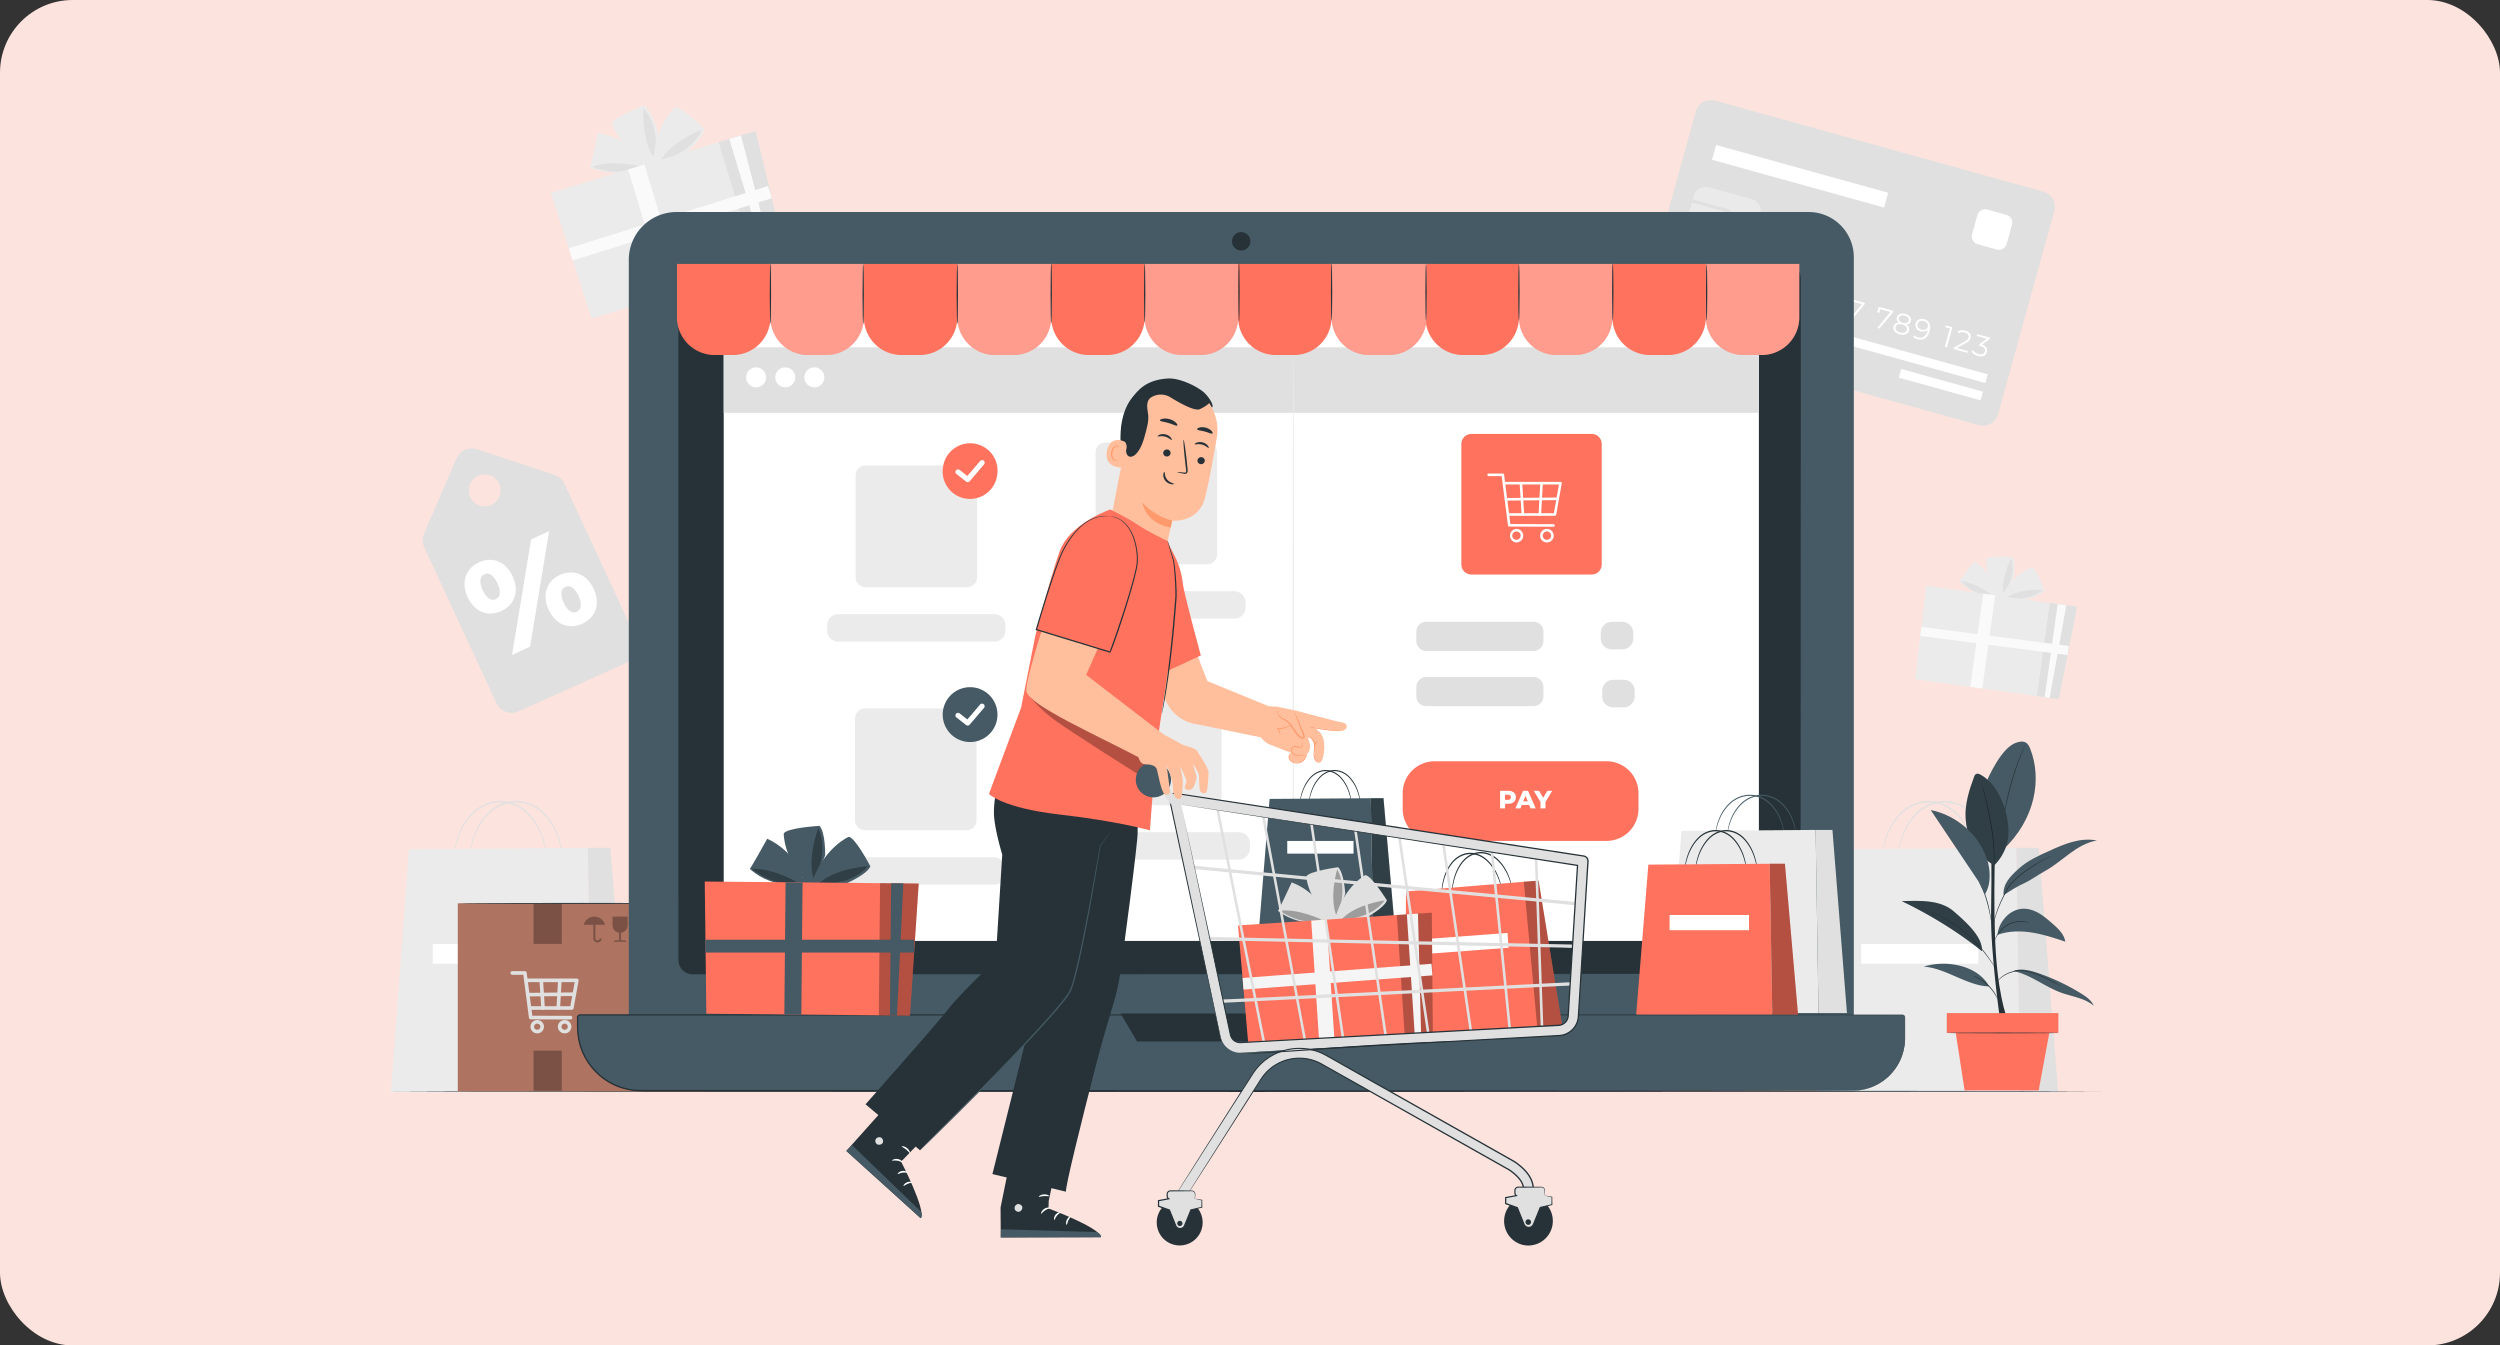 <svg width="275" height="148" viewBox="0 0 275 148" fill="none" xmlns="http://www.w3.org/2000/svg">
    <rect x="0" y="0" width="275" height="148" fill="#333333" stroke="none"/>
    <g clip-path="url(#ckvca7vnaa)">
        <rect width="275" height="148" rx="8" fill="#FDE3DD"/>
        <g clip-path="url(#xaqphfud1b)">
            <path d="M70.82 11.604s-3.415 1.29-3.506 1.985c0 0 .754 2.577 4.016 4.393l-.16 1.203.53 1.71c.453-2.577.672-6.38.672-6.38s-.686-2.409-1.554-2.908l.003-.002z" fill="#EBEBEB"/>
            <path d="M70.766 11.87s-.23 3.538 1.222 5.579c0 0 .8-3.31-1.222-5.58z" fill="#E0E0E0"/>
            <path d="M77.487 14.188s-2.576-2.59-3.247-2.387c0 0-2.036 1.748-2.346 5.474l-1.159.35s-1.44-2.462-4.984-2.961c0 0-.775 3.731-.843 3.72-.071-.011 1.956 1.075 4.49.428 2.533-.647 6.083-2.013 6.083-2.013s1.91-1.617 2.01-2.614l-.004.003z" fill="#EBEBEB"/>
            <path d="M70.271 18.244s-3.077-.693-5.141.106c0 0 3.083 1.297 5.141-.106zM77.226 14.247s-3.314 1.243-4.575 3.41c0 0 3.342-.633 4.575-3.41z" fill="#E0E0E0"/>
            <path d="m83.121 14.407 3.396 14.16-21.44 6.475-4.49-13.83 22.534-6.805z" fill="#EBEBEB"/>
            <path d="m79.054 15.639 4.19 13.918 3.274-.99-3.396-14.16-4.068 1.232z" fill="#E0E0E0"/>
            <path d="m81.51 14.895 3.644 14.083-.743.225-4.19-13.918 1.29-.39zM70.89 18.1l-1.788.54 4.19 13.919 1.788-.54L70.89 18.1z" fill="#FAFAFA"/>
            <path d="m84.478 20.46-21.914 6.845.419 1.347 21.915-6.844-.42-1.347z" fill="#FAFAFA"/>
            <path d="M221.356 61.262s-2.591-.185-2.858.237c0 0-.279 1.893 1.292 4.04l-.458.73-.165 1.262c1.059-1.534 2.331-3.926 2.331-3.926s.27-1.761-.139-2.343h-.003z" fill="#EBEBEB"/>
            <path d="M221.242 61.419s-1.201 2.218-.868 3.971c0 0 1.5-1.904.868-3.971z" fill="#E0E0E0"/>
            <path d="M224.902 64.923s-.896-2.444-1.392-2.512c0 0-1.836.524-3.145 2.842l-.854-.12s-.199-2.024-2.343-3.4c0 0-1.611 2.183-1.651 2.155-.043-.029.945 1.277 2.778 1.613 1.831.337 4.532.513 4.532.513s1.717-.476 2.075-1.091z" fill="#EBEBEB"/>
            <path d="M219.027 65.393s-1.785-1.366-3.356-1.465c0 0 1.608 1.758 3.356 1.465zM224.714 64.883s-2.513-.186-3.971.84c0 0 2.349.588 3.971-.84z" fill="#E0E0E0"/>
            <path d="m228.481 66.744-2.013 10.172-15.796-2.206 1.21-10.283 16.599 2.317z" fill="#EBEBEB"/>
            <path d="m225.483 66.325-1.429 10.252 2.414.34 2.012-10.173-2.997-.419z" fill="#E0E0E0"/>
            <path d="m227.294 66.58-1.831 10.194-.549-.077 1.429-10.252.951.134zM218.157 65.304l-1.428 10.252 1.317.184 1.428-10.252-1.317-.184z" fill="#FAFAFA"/>
            <path d="m227.559 71.06-16.209-2.108-.129.995 16.209 2.109.129-.995z" fill="#FAFAFA"/>
            <path d="m70.038 70.362-7.925-17.111a1.86 1.86 0 0 0-1.116-1.01l-8.5-2.816a1.865 1.865 0 0 0-2.298 1.032l-3.55 8.234a1.872 1.872 0 0 0 .012 1.505l7.925 17.111a1.864 1.864 0 0 0 2.465.938l12.05-5.417a1.869 1.869 0 0 0 .937-2.469v.003zM53.93 55.58a1.752 1.752 0 0 1-1.215-3.287 1.752 1.752 0 0 1 1.215 3.287z" fill="#E0E0E0"/>
            <path d="M51.443 65.687c-.774-1.668-.196-3.162 1.224-3.823 1.432-.667 2.947-.149 3.72 1.522.78 1.682.197 3.162-1.234 3.829-1.418.661-2.927.154-3.707-1.528h-.003zm3.277-1.525c-.456-.978-.98-1.207-1.446-.987-.442.205-.632.764-.18 1.745.456.978 1.005 1.192 1.446.986.47-.216.632-.764.18-1.742v-.002zm3.703-4.827 1.984-.924-2.1 12.718-1.985.924 2.101-12.718zm1.933 7.737c-.774-1.668-.208-3.156 1.224-3.823 1.432-.667 2.947-.148 3.72 1.523.78 1.682.197 3.161-1.235 3.828-1.431.668-2.926.154-3.706-1.528h-.003zm3.277-1.525c-.456-.978-.99-1.197-1.446-.986-.456.21-.632.764-.18 1.744.456.978.99 1.198 1.446.987.456-.211.632-.764.18-1.745z" fill="#fff"/>
            <path d="m217.652 46.76-36.085-10.01a1.742 1.742 0 0 1-1.212-2.147l6.177-22.323a1.737 1.737 0 0 1 2.143-1.214l36.085 10.012a1.744 1.744 0 0 1 1.213 2.147l-6.175 22.323a1.737 1.737 0 0 1-2.143 1.214l-.003-.003z" fill="#E0E0E0"/>
            <path d="m185.943 28-.607 2.193-.225-.063.553-1.993-.516-.143.057-.2.74.206h-.002zM187.645 30.617l-.054.2-1.534-.425.045-.16 1.156-.64c.316-.178.401-.312.444-.46.071-.254-.065-.459-.399-.553-.256-.071-.475-.049-.666.08l-.122-.183c.225-.154.527-.19.862-.097.445.123.664.428.561.793-.057.211-.176.38-.549.587l-.948.528 1.204.333v-.003zM190.053 30.883l-.438-.123-.16.576-.225-.063.16-.576-1.236-.342.046-.162 1.563-1.132.25.068-1.511 1.106.95.265.14-.507.219.06-.139.507.438.123-.057.2zM193.409 31.812l-.438-.123-.159.576-.225-.062.159-.576-1.235-.342.045-.163 1.563-1.132.251.069-1.512 1.106.951.265.139-.508.22.06-.14.508.438.122-.057.2zM195.342 32.274c-.102.373-.444.593-.979.445-.316-.089-.586-.28-.706-.5l.16-.148c.099.186.321.363.603.44.373.102.621-.023.695-.291.077-.283-.049-.505-.607-.662l-.466-.128.415-1.07 1.199.334-.057.2-1.002-.277-.268.679.282.077c.66.182.837.513.731.9zM197.509 32.867c-.114.41-.51.584-.934.464-.58-.162-.785-.653-.595-1.345.208-.744.721-1.02 1.316-.855.196.054.372.14.486.262l-.142.157a.8.8 0 0 0-.396-.223c-.472-.131-.859.089-1.025.684a1.883 1.883 0 0 0-.039.18c.176-.211.469-.274.774-.191.435.12.666.462.555.864v.003zm-.225-.054c.08-.288-.082-.534-.418-.625-.336-.094-.621.051-.695.322-.065.243.071.525.45.63.316.089.586-.037.666-.328h-.003zM200.495 33.722c-.103.368-.444.576-.974.428-.316-.089-.589-.283-.709-.502l.16-.148c.1.185.324.362.609.442.362.1.609-.015.686-.285.074-.263-.062-.488-.47-.6l-.156-.042.045-.165.817-.593-1.118-.311.054-.2 1.406.39-.046.16-.834.608c.462.157.63.467.533.818h-.003zM202.698 34.306c-.113.411-.509.585-.933.468-.581-.163-.786-.653-.595-1.346.205-.744.72-1.02 1.315-.855.196.054.373.14.487.262l-.14.157a.801.801 0 0 0-.395-.222c-.473-.131-.86.088-1.025.684a1.879 1.879 0 0 0-.04.18c.176-.211.47-.274.774-.191.436.12.666.462.555.864h-.003zm-.224-.054c.079-.288-.083-.533-.419-.624-.336-.094-.62.051-.694.322-.066.242.071.525.449.63.316.089.587-.037.666-.328h-.002zM205.138 33.326l-.046.16-1.477 1.778-.245-.068 1.452-1.742-1.128-.313-.114.41-.222-.063.168-.61 1.609.445.003.003zM208.269 34.195l-.045.16-1.478 1.779-.244-.069 1.451-1.742-1.127-.313-.114.41-.222-.062.168-.61 1.609.444.002.003zM209.985 36.373c-.108.388-.501.54-1.025.394-.526-.146-.777-.476-.669-.864.074-.262.274-.408.573-.422-.197-.148-.274-.348-.211-.579.1-.356.464-.496.925-.367.464.128.712.436.612.792-.063.228-.233.36-.484.385.251.168.35.4.279.659v.002zm-.23-.068c.074-.268-.111-.502-.499-.61-.387-.108-.663 0-.737.268-.074.274.105.505.495.613.388.108.667 0 .743-.271h-.002zm-.45-.79c.341.094.586 0 .652-.24.068-.247-.106-.458-.433-.547-.33-.09-.584 0-.649.246-.066.242.091.45.433.544l-.003-.003zM212.251 36.459c-.205.744-.72 1.02-1.315.855-.196-.054-.373-.14-.487-.262l.14-.157a.802.802 0 0 0 .395.222c.473.132.86-.088 1.025-.684.014-.051.029-.114.04-.18-.176.212-.47.274-.774.192-.436-.12-.666-.462-.555-.864.114-.41.509-.585.933-.468.581.163.786.653.595 1.346h.003zm-.191-.522c.066-.242-.071-.524-.449-.63-.316-.088-.587.037-.666.328-.08.288.082.533.418.624.333.094.621-.05.695-.322h.002zM214.768 36l-.607 2.192-.224-.062.552-1.993-.515-.143.056-.2.741.206h-.003zM216.47 38.614l-.054.2-1.534-.425.045-.16 1.156-.641c.316-.177.402-.31.444-.46.071-.253-.065-.458-.398-.552-.257-.072-.476-.049-.666.08l-.123-.183c.225-.154.527-.19.863-.097.444.123.663.428.56.793-.056.21-.176.379-.549.587l-.948.527 1.204.334v-.003zM218.552 38.731c-.103.368-.445.576-.974.428-.316-.089-.589-.282-.709-.502l.16-.148c.099.185.324.362.609.442.361.1.609-.015.686-.285.074-.263-.066-.488-.47-.6l-.156-.042.045-.165.817-.593-1.119-.311.057-.2 1.407.391-.046.16-.834.607c.461.154.629.467.532.818h-.005zM201.112 36.313l-.263.954 17.538 4.864.264-.953-17.539-4.865zM209.129 40.587l-.264.953 8.996 2.495.264-.953-8.996-2.495z" fill="#fff"/>
            <path d="m188.019 20.604 4.636 1.286c.752.209 1.192.988.984 1.74l-.768 2.778a1.412 1.412 0 0 1-1.738.985l-4.636-1.285a1.414 1.414 0 0 1-.984-1.74l.768-2.778a1.412 1.412 0 0 1 1.738-.986z" fill="#F5F5F5" opacity=".5"/>
            <path d="m185.553 24.217.097-.354 3.788 1.053a.828.828 0 0 0 1.014-.576.829.829 0 0 0-.572-1.015l-3.789-1.052.097-.354 3.788 1.052a1.192 1.192 0 0 1-.634 2.295l-3.789-1.052v.003z" fill="#E0E0E0"/>
            <path d="m190.676 24.208-.099.355 2.6.724.099-.354-2.6-.725z" fill="#E0E0E0"/>
            <path d="m207.699 21.204-18.924-5.252-.45 1.626 18.923 5.252.451-1.626zM220.692 23.632l-2.08-.577a.896.896 0 0 0-1.103.626l-.577 2.082a.899.899 0 0 0 .625 1.105l2.079.578a.896.896 0 0 0 1.104-.626l.576-2.083a.898.898 0 0 0-.624-1.105z" fill="#fff"/>
            <path d="M60.066 94.036c-.017 0-.034-.236-.114-.655a8.285 8.285 0 0 0-.52-1.722 6.567 6.567 0 0 0-1.487-2.184c-.712-.69-1.759-1.206-2.912-1.209-1.153-.006-2.203.505-2.92 1.192-.73.687-1.196 1.482-1.498 2.178a8.337 8.337 0 0 0-.53 1.719c-.082.42-.1.656-.116.653a.62.62 0 0 1 .003-.174 7.346 7.346 0 0 1 .54-2.246 6.51 6.51 0 0 1 1.5-2.241c.732-.713 1.823-1.25 3.024-1.243 1.198.002 2.286.547 3.014 1.263a6.509 6.509 0 0 1 1.49 2.246c.293.716.415 1.332.478 1.756.03.214.045.38.05.493.007.115.01.172 0 .174h-.002z" fill="#E0E0E0"/>
            <path d="M61.811 94.036c-.017 0-.034-.236-.114-.655a8.285 8.285 0 0 0-.52-1.722 6.567 6.567 0 0 0-1.487-2.184c-.711-.69-1.759-1.206-2.912-1.209-1.153-.006-2.203.505-2.92 1.192-.73.687-1.196 1.482-1.498 2.178a8.337 8.337 0 0 0-.53 1.719c-.082.42-.099.656-.116.653a.62.62 0 0 1 .003-.174 7.34 7.34 0 0 1 .54-2.246c.291-.71.758-1.529 1.5-2.241.732-.713 1.823-1.25 3.024-1.243 1.199.002 2.286.547 3.015 1.263a6.51 6.51 0 0 1 1.489 2.246c.293.716.415 1.332.478 1.756.031.214.045.38.05.493.007.115.01.172 0 .174h-.002z" fill="#E0E0E0"/>
            <path d="m44.976 93.412 19.696-.151.43 26.887H43l1.976-26.736z" fill="#EBEBEB"/>
            <path d="M64.672 93.261h2.47l2.13 26.887h-4.17l-.43-26.887z" fill="#E0E0E0"/>
            <path d="M60.496 103.846H47.603v2.164h12.893v-2.164z" fill="#fff"/>
            <path d="M217.191 94.036c-.017 0-.034-.236-.114-.655a8.237 8.237 0 0 0-.521-1.722 6.567 6.567 0 0 0-1.486-2.184c-.711-.69-1.759-1.206-2.912-1.209-1.153-.006-2.203.505-2.921 1.192-.728.687-1.195 1.482-1.497 2.178a8.28 8.28 0 0 0-.529 1.719c-.083.42-.1.656-.117.653-.006 0-.006-.06.003-.174a7.32 7.32 0 0 1 .541-2.246c.29-.71.757-1.529 1.5-2.241.731-.713 1.822-1.25 3.023-1.243 1.198.002 2.286.547 3.015 1.263a6.501 6.501 0 0 1 1.488 2.246c.294.716.416 1.332.479 1.756.031.214.045.38.051.493.006.115.008.172 0 .174h-.003z" fill="#E0E0E0"/>
            <path d="M218.932 94.036c-.017 0-.034-.236-.113-.655a8.362 8.362 0 0 0-.521-1.722 6.567 6.567 0 0 0-1.486-2.184c-.712-.69-1.76-1.206-2.912-1.209-1.153-.006-2.204.505-2.921 1.192-.729.687-1.196 1.482-1.497 2.178a8.295 8.295 0 0 0-.53 1.719c-.083.42-.1.656-.117.653a.767.767 0 0 1 0-.174 7.368 7.368 0 0 1 .541-2.246 6.518 6.518 0 0 1 1.5-2.241c.732-.713 1.822-1.25 3.024-1.243 1.198.002 2.285.547 3.014 1.263a6.52 6.52 0 0 1 1.489 2.246c.293.716.416 1.332.478 1.756.032.214.046.38.051.493.006.115.009.172 0 .174z" fill="#E0E0E0"/>
            <path d="m202.101 93.412 19.693-.151.43 26.887h-22.102l1.979-26.736z" fill="#EBEBEB"/>
            <path d="M221.794 93.261h2.474l2.129 26.887h-4.173l-.43-26.887z" fill="#E0E0E0"/>
            <path d="M217.62 103.846h-12.892v2.164h12.892v-2.164z" fill="#fff"/>
            <path d="M231.171 120.043c0 .04-42.079.074-93.974.074s-93.983-.034-93.983-.074c0-.04 42.07-.074 93.983-.074 51.912 0 93.974.034 93.974.074z" fill="#263238"/>
            <path d="M77.675 99.362h-27.32v20.683h27.32V99.362z" fill="#AE7461"/>
            <g opacity=".3" fill-rule="evenodd" clip-rule="evenodd" fill="#000">
                <path d="M67.384 101.791v-.964h1.656v.964a.816.816 0 0 1-.723.804v.838h.368c.128 0 .233.074.233.162h-1.415c0-.088.106-.162.234-.162h.367v-.838a.82.82 0 0 1-.723-.804h.003zM64.213 101.725a1.201 1.201 0 0 1 1.167-.898c.564 0 1.04.385 1.167.898h-1.056v1.511a.235.235 0 0 0 .467 0h.225a.453.453 0 0 1-.459.431.455.455 0 0 1-.458-.431v-1.511h-1.053z"/>
            </g>
            <path d="M70.9 120.043h6.775V99.359H70.9v20.684z" fill="#000" opacity=".3"/>
            <path d="M70.886 119.837c-.037 0-.069-4.587-.069-10.243 0-5.657.032-10.244.069-10.244.037 0 .068 4.585.068 10.244s-.031 10.243-.068 10.243z" fill="#263238"/>
            <path d="M75.36 115.276h-2.094v2.323h2.095v-2.323z" fill="#fff"/>
            <path d="M61.793 99.413H58.69v4.413h3.103v-4.413zM61.793 115.569H58.69v4.414h3.103v-4.414z" fill="#000" opacity=".3"/>
            <path d="M50.555 99.373c0 .032 6.057.054 13.53.054 7.473 0 13.533-.025 13.533-.054 0-.028-6.058-.054-13.533-.054s-13.53.026-13.53.054z" fill="#263238"/>
            <path d="M62.906 111.079h-4.594a.2.2 0 0 1 0-.399h4.426l.479-2.643h-5.338a.2.2 0 0 1 0-.399h5.574c.06 0 .114.026.15.071a.2.2 0 0 1 .043.163l-.55 3.042a.198.198 0 0 1-.195.162l.005.003z" fill="#E0E0E0"/>
            <path d="m62.755 112.143-4.375-.015a.2.2 0 0 1-.197-.174l-.617-4.727h-1.23a.2.2 0 0 1 0-.399h1.406c.1 0 .185.074.197.174l.617 4.727 4.202.014c.108 0 .2.089.197.2a.198.198 0 0 1-.2.197v.003zM59.094 113.671a.738.738 0 0 1-.742-.733c0-.405.333-.733.742-.733.41 0 .743.328.743.733a.738.738 0 0 1-.743.733zm0-1.069a.343.343 0 0 0-.347.336c0 .185.157.336.347.336.191 0 .348-.151.348-.336a.343.343 0 0 0-.348-.336zM62.112 113.671a.738.738 0 0 1-.743-.733c0-.405.333-.733.743-.733s.743.328.743.733a.738.738 0 0 1-.743.733zm0-1.069a.343.343 0 0 0-.347.336c0 .185.156.336.347.336.19 0 .347-.151.347-.336a.343.343 0 0 0-.347-.336z" fill="#E0E0E0"/>
            <path d="M59.732 111.079a.197.197 0 0 1-.196-.185l-.188-2.942a.201.201 0 0 1 .185-.211c.105-.012.202.077.21.185l.188 2.942a.201.201 0 0 1-.184.211h-.015zM61.411 111.079h-.01a.2.2 0 0 1-.189-.208l.168-2.942c.006-.108.103-.2.208-.188a.199.199 0 0 1 .188.208l-.168 2.942a.2.2 0 0 1-.197.188z" fill="#E0E0E0"/>
            <path d="M58.05 109.608a.201.201 0 0 1-.2-.197.2.2 0 0 1 .197-.199l5.13-.049c.108 0 .196.089.199.197a.2.2 0 0 1-.196.2l-5.13.048z" fill="#E0E0E0"/>
            <path d="M220.035 112.382s-1.105-7.609-1.014-12.036c.091-4.428-.005-9.409-.005-9.409h.509s-.344 8.787.031 14.087c.376 5.297 1.364 7.355 1.364 7.355h-.885" fill="#263238"/>
            <path d="M223.328 82.376c-.103-.26-.228-.53-.464-.681-.322-.205-.746-.12-1.107.008-1.54.545-2.904 3.419-3.525 4.93l2.044 6.893c3.687-3.427 4.327-7.92 3.052-11.15z" fill="#455A64"/>
            <path d="m222.745 81.977-.029.091-.099.251c-.089.217-.217.533-.365.924a34.95 34.95 0 0 0-1.027 3.11 34.927 34.927 0 0 0-.721 3.196c-.074.413-.128.747-.162.98l-.043.269c-.011.06-.017.094-.02.091-.002 0 .001-.034.003-.094.009-.071.017-.16.029-.268.025-.234.071-.57.136-.986.131-.83.356-1.97.698-3.208a29.506 29.506 0 0 1 1.053-3.11c.157-.39.291-.701.39-.915.046-.1.086-.18.114-.245.026-.057.043-.086.046-.083l-.003-.003z" fill="#263238"/>
            <path d="M219.365 95.18c-1.916-1.061-3.043-3.054-3.148-5.24-.074-1.531.395-3.031.928-4.468.045-.125.099-.26.216-.325.159-.091.362-.011.521.083 1.392.792 2.235 2.306 2.682 3.846.298 1.023.452 2.104.316 3.161-.137 1.058-.743 2.21-1.515 2.943z" fill="#455A64"/>
            <path d="M219.365 95.18s-.005-.032-.008-.092l-.006-.265c0-.23-.008-.561-.028-.972a26.912 26.912 0 0 0-.356-3.184 50.415 50.415 0 0 0-.661-3.14l-.227-.946-.06-.26a.373.373 0 0 1-.014-.09s.014.028.031.088l.074.254c.063.222.151.541.253.94.205.796.473 1.902.686 3.14.211 1.237.311 2.374.333 3.195.012.41.012.744 0 .975l-.011.265a.366.366 0 0 1-.009.092h.003z" fill="#263238"/>
            <path d="M219.365 95.18c-1.916-1.061-3.043-3.054-3.148-5.24-.074-1.531.395-3.031.928-4.468.045-.125.099-.26.216-.325.159-.091.362-.011.521.083 1.392.792 2.235 2.306 2.682 3.846.298 1.023.452 2.104.316 3.161-.137 1.058-.743 2.21-1.515 2.943z" fill="#000" opacity=".3"/>
            <path d="M221.526 106.823c1.885.413 3.436 1.745 5.255 2.392 1.204.428 2.562.579 3.525 1.423-.231-.582-.778-.97-1.307-1.303a23.442 23.442 0 0 0-4.763-2.278c-.854-.297-1.782-.542-2.656-.3M218.802 108.505c-2.36-.037-4.845-2.05-7.194-2.17 2.46-.795 5.978-.145 7.194 2.17zM219.725 102.834c1.198-.433 2.513-.453 3.771-.256 1.259.196 2.474.601 3.684 1.003-.122-.821-.783-1.437-1.406-1.981-.47-.411-.943-.824-1.481-1.138-.538-.313-1.15-.527-1.773-.501-.752.03-1.466.419-1.959.989-.492.57-.757 1.14-.839 1.887M214.879 100.226c-1.486-1.272-3.735-1.146-5.688-1.103 3.004 1.436 6.237 3.406 8.822 5.505.08-1.383-1.258-2.8-3.134-4.405v.003z" fill="#455A64"/>
            <path d="M214.879 100.226c-1.486-1.272-3.735-1.146-5.688-1.103 3.004 1.436 6.237 3.406 8.822 5.505.08-1.383-1.258-2.8-3.134-4.405v.003z" fill="#000" opacity=".3"/>
            <path d="M220.393 98.472c.746-.498 1.503-.974 2.286-1.328.783-.356 1.512-.924 2.266-1.331.979-.53 1.828-1.27 2.727-1.928.9-.658 1.887-1.251 2.986-1.428-.896-.185-1.833-.085-2.718.157-.883.242-1.722.618-2.557.998-1.158.521-2.337 1.057-3.285 1.907-.948.85-1.804 1.688-1.702 2.956" fill="#455A64"/>
            <path d="M226.739 108.505s-.029-.009-.075-.031c-.056-.029-.122-.066-.204-.106-.177-.094-.433-.234-.755-.396a12.3 12.3 0 0 0-.526-.262 11.625 11.625 0 0 0-.613-.283c-.435-.185-.922-.382-1.451-.507-.53-.131-1.056-.16-1.515-.037a4.56 4.56 0 0 0-.64.191c-.194.08-.367.171-.518.265a3.397 3.397 0 0 0-.652.539c-.137.145-.202.236-.211.231 0 0 .011-.026.043-.069.028-.045.077-.105.142-.185.131-.154.339-.365.643-.567.151-.1.328-.197.524-.28.197-.085.419-.145.649-.202.467-.129 1.017-.1 1.552.031.538.128 1.027.328 1.466.519.219.097.424.194.612.291.191.094.367.185.524.271.318.168.569.316.743.422.079.048.145.088.199.119.045.029.068.046.065.049l-.002-.003zM217.043 107.333s.054.012.148.043c.094.031.225.088.384.168a4.679 4.679 0 0 1 1.973 1.899c.085.157.148.285.182.379a.524.524 0 0 1 .049.146c-.015.005-.103-.194-.282-.494a5.383 5.383 0 0 0-.851-1.066 5.382 5.382 0 0 0-1.096-.81c-.308-.168-.51-.25-.504-.262l-.003-.003zM211.819 100.106l.099.029.282.099.447.166c.174.065.364.16.578.254a13.65 13.65 0 0 1 3.071 1.961c.538.47 1.025.947 1.432 1.414.407.468.749.907 1.016 1.292.271.382.473.701.615.92.066.103.12.189.163.254a.349.349 0 0 1 .051.091 3.929 3.929 0 0 1-.239-.327c-.148-.214-.359-.528-.635-.904a17.053 17.053 0 0 0-1.028-1.275 15.25 15.25 0 0 0-1.429-1.399 14.364 14.364 0 0 0-3.043-1.97c-.21-.097-.398-.197-.569-.266-.168-.068-.316-.128-.441-.176l-.277-.117c-.062-.029-.096-.043-.093-.046zM223.266 101.506s-.069-.003-.188-.026c-.066-.011-.137-.025-.216-.04-.086-.017-.183-.017-.291-.028-.424-.031-1.042.003-1.622.319a2.895 2.895 0 0 0-.738.548 3.254 3.254 0 0 0-.475.587c-.236.362-.31.624-.325.621a.69.69 0 0 1 .049-.185c.042-.114.111-.279.225-.467.111-.189.264-.405.469-.611a2.83 2.83 0 0 1 .755-.567c.598-.325 1.238-.353 1.665-.305.108.014.208.02.293.04l.217.054a.874.874 0 0 1 .182.057v.003zM225.637 94.136s-.029.023-.088.054l-.262.143c-.228.123-.558.305-.96.542-.398.24-.868.533-1.366.89-.498.358-1.033.775-1.526 1.28a3.822 3.822 0 0 0-.623.809c-.154.296-.302.584-.439.86-.273.551-.495 1.059-.654 1.495a9.02 9.02 0 0 0-.319 1.052c-.06.253-.083.396-.091.393 0 0 0-.037.008-.105.009-.069.023-.169.049-.297.048-.256.142-.624.296-1.066.153-.442.372-.955.643-1.508.134-.277.282-.567.435-.864a3.85 3.85 0 0 1 .638-.83 10.99 10.99 0 0 1 1.543-1.285 18.241 18.241 0 0 1 2.354-1.397c.111-.055.202-.097.271-.129a.53.53 0 0 1 .096-.04l-.005.003zM219.018 101.292s-.023-.071-.046-.2a52.325 52.325 0 0 1-.102-.547 15.68 15.68 0 0 0-.447-1.773 15.053 15.053 0 0 0-.675-1.7c-.091-.202-.168-.37-.23-.504a1.094 1.094 0 0 1-.077-.191c.005 0 .042.06.105.177.063.117.151.285.253.496.208.422.481 1.015.701 1.699a12.445 12.445 0 0 1 .501 2.341c.014.131.02.202.014.205l.003-.003z" fill="#263238"/>
            <path d="M218.847 95.915c-.059-.892-.35-1.762-.768-2.551-1.145-2.17-3.299-3.778-5.702-4.257l5.278 7.877.68 1.406c.464-.764.569-1.582.51-2.475h.002z" fill="#455A64"/>
            <path d="M226.419 111.441h-12.272v2.179h12.272v-2.179z" fill="#FF725E"/>
            <path d="m215.064 113.186 1.045 6.76h8.147l1.247-6.76h-10.439z" fill="#FF725E"/>
            <path d="M226.411 113.622c0 .023-2.767.043-6.183.043s-6.183-.02-6.183-.043c0-.022 2.767-.042 6.183-.042s6.183.02 6.183.042z" fill="#263238"/>
            <path d="M196.718 118.52H76.369c-3.977 0-7.202-3.23-7.202-7.213V28.585a5.259 5.259 0 0 1 5.255-5.263h124.534a4.969 4.969 0 0 1 4.964 4.972v83.011c0 3.982-3.225 7.212-7.202 7.212v.003z" fill="#455A64"/>
            <path d="M203.778 119.968H70.493c-3.846 0-6.963-3.121-6.963-6.973v-1.086c0-.148.12-.268.268-.268h145.459c.148 0 .268.12.268.268v2.303a5.751 5.751 0 0 1-5.747 5.756z" fill="#455A64"/>
            <path d="m203.778 119.968.196-.014c.131-.014.328 0 .581-.054a5.43 5.43 0 0 0 2.143-.758c.436-.251.88-.608 1.301-1.064a5.733 5.733 0 0 0 1.082-1.71c.279-.682.43-1.474.419-2.321V112.04c0-.117.011-.234-.077-.308-.077-.083-.197-.063-.319-.065-7.666.005-18.757.014-32.461.022l-107.095.023H63.812a.178.178 0 0 0-.088.017.194.194 0 0 0-.11.129c-.012.045-.007.148-.007.222v.485c-.005.325.009.644.029.963.054.636.176 1.269.41 1.865.097.305.253.584.387.872.168.268.313.556.515.801a6.91 6.91 0 0 0 2.947 2.312 7.183 7.183 0 0 0 1.821.468c.624.06 1.256.048 1.89.048h11.239c9.861 0 19.375.003 28.436.006 18.122.006 34.442.011 48.146.017l32.457.023 8.825.014 2.294.009c.519 0 .783.008.783.008s-.264.006-.783.009c-.518 0-1.286.003-2.294.008l-8.825.015c-7.666.005-18.754.014-32.457.022-13.704.006-30.024.009-48.146.018-9.061 0-18.575 0-28.436.005H71.606c-.631 0-1.263.015-1.904-.048a7.41 7.41 0 0 1-1.862-.476 7.054 7.054 0 0 1-3.008-2.361c-.206-.251-.353-.544-.527-.818-.137-.294-.296-.579-.396-.892-.239-.608-.361-1.255-.418-1.905-.02-.328-.035-.653-.029-.975v-.485c.006-.085-.011-.148.012-.262a.348.348 0 0 1 .344-.256h5.736l107.095.022c13.704.012 24.794.017 32.461.023h.182a.314.314 0 0 1 .176.08c.049.046.08.106.091.168.009.069 0 .12.003.18V114.05a5.951 5.951 0 0 1-.43 2.338 5.727 5.727 0 0 1-1.093 1.719 5.55 5.55 0 0 1-1.312 1.066 5.378 5.378 0 0 1-2.158.747c-.256.048-.452.034-.583.046-.131.005-.197.005-.197.005l-.011-.003zM196.519 29.135H76.189c-.828 0-1.5.672-1.5 1.502v74.974c0 .83.672 1.503 1.5 1.503h120.33c.828 0 1.5-.673 1.5-1.503V30.637c0-.83-.672-1.502-1.5-1.502z" fill="#263238"/>
            <path d="M196.519 107.114s.088.003.259-.029a1.486 1.486 0 0 0 1.227-1.422v-1.759l-.015-11.666c-.005-10.133-.014-24.792-.022-42.907 0-4.527-.003-9.274-.006-14.218v-4.219c0-.16.006-.316-.017-.465a1.438 1.438 0 0 0-1.201-1.217c-.148-.026-.308-.017-.47-.02h-8.318c-10.635 0-21.996.006-33.955.006-23.915 0-50.207.003-77.803.005a1.425 1.425 0 0 0-1.377 1.03c-.06.196-.06.399-.058.618V105.081c.01.379-.04.755.112 1.083a1.423 1.423 0 0 0 1.24.876c.18.008.37 0 .553.002h15.238a601511.712 601511.712 0 0 1 46.068.012c18.088.011 32.723.017 42.84.023 5.055.005 8.984.011 11.645.014l3.029.008c.683 0 1.034.009 1.034.009s-.351.006-1.034.009c-.683 0-1.699.002-3.029.008-2.664.003-6.59.009-11.645.014-10.117.006-24.752.015-42.84.023-9.044 0-18.95.006-29.586.009-5.317 0-10.817 0-16.482.003H76.668c-.188 0-.367.005-.56-.003a1.57 1.57 0 0 1-1.36-.961 1.519 1.519 0 0 1-.121-.573v-3.96c0-1.517 0-3.04-.003-4.573V30.843c0-.211-.003-.445.063-.662a1.582 1.582 0 0 1 1.52-1.135c27.595 0 53.887.003 77.802.006 11.956 0 23.32.006 33.955.006h8.318c.157 0 .322-.009.487.02a1.559 1.559 0 0 1 1.298 1.32c.023.165.017.325.017.482v4.219c0 4.944-.002 9.688-.005 14.218-.012 18.114-.017 32.774-.023 42.906l-.014 11.666c0 .667-.006 1.255-.006 1.762a1.492 1.492 0 0 1-1.44 1.451h-.066l-.011.012zM123.26 111.479l1.81 3.079h25.492l1.683-3.079H123.26zM137.539 26.495a1.011 1.011 0 1 1-2.02.002 1.011 1.011 0 0 1 2.02-.002z" fill="#263238"/>
            <path d="M193.478 31.62H79.608v71.882h113.87V31.621z" fill="#fff"/>
            <path d="M193.478 38.204H79.608v7.207h113.87v-7.207z" fill="#E0E0E0"/>
            <path d="M84.271 41.508c0 .604-.492 1.098-1.096 1.098a1.097 1.097 0 0 1 0-2.196c.604 0 1.096.49 1.096 1.098zM87.477 41.508a1.1 1.1 0 0 1-1.096 1.098 1.097 1.097 0 1 1 1.096-1.098zM90.68 41.508a1.1 1.1 0 0 1-1.097 1.098 1.098 1.098 0 1 1 1.096-1.098z" fill="#fff"/>
            <path d="M95.203 51.198h11.187c.603 0 1.093.49 1.093 1.095v11.204c0 .605-.49 1.095-1.093 1.095H95.202c-.603 0-1.093-.49-1.093-1.095V52.293c0-.604.49-1.095 1.094-1.095zM109.387 67.56H92.202c-.67 0-1.213.544-1.213 1.214v.59c0 .671.543 1.215 1.213 1.215h17.185c.67 0 1.213-.544 1.213-1.214v-.59c0-.671-.543-1.215-1.213-1.215zM121.606 48.672h11.187c.604 0 1.093.49 1.093 1.095v11.204c0 .605-.489 1.095-1.093 1.095h-11.187c-.604 0-1.093-.49-1.093-1.095V49.767c0-.604.489-1.095 1.093-1.095zM135.794 65.034h-17.186c-.67 0-1.212.544-1.212 1.214v.59c0 .671.542 1.215 1.212 1.215h17.186c.669 0 1.212-.544 1.212-1.214v-.59c0-.671-.543-1.215-1.212-1.215zM95.143 77.934h11.187c.604 0 1.093.49 1.093 1.095v11.204c0 .605-.489 1.095-1.093 1.095H95.143c-.604 0-1.093-.49-1.093-1.095V79.03c0-.604.49-1.095 1.093-1.095zM109.331 94.296H92.145c-.67 0-1.212.544-1.212 1.214v.59c0 .671.543 1.215 1.212 1.215h17.186c.669 0 1.212-.544 1.212-1.215v-.59c0-.67-.543-1.214-1.212-1.214zM133.283 75.175h-11.188c-.604 0-1.093.49-1.093 1.094v11.204c0 .605.489 1.095 1.093 1.095h11.188c.603 0 1.093-.49 1.093-1.094V76.269c0-.604-.49-1.094-1.093-1.094zM136.28 91.536h-17.185c-.67 0-1.213.544-1.213 1.215v.59c0 .67.543 1.214 1.213 1.214h17.185c.67 0 1.213-.544 1.213-1.214v-.59c0-.671-.543-1.215-1.213-1.215z" fill="#EBEBEB"/>
            <path d="M161.843 47.731h13.254c.604 0 1.093.49 1.093 1.095V62.1c0 .605-.489 1.095-1.093 1.095h-13.254c-.603 0-1.093-.49-1.093-1.095V48.826c0-.604.49-1.095 1.093-1.095z" fill="#FF725E"/>
            <path d="M171.044 56.735h-5.098a.141.141 0 0 1-.143-.143c0-.08.063-.142.143-.142h4.981l.558-3.162h-6.02a.141.141 0 0 1-.143-.143c0-.08.063-.142.143-.142h6.188c.043 0 .083.02.108.051.029.031.04.074.032.117l-.609 3.444a.142.142 0 0 1-.14.117v.003z" fill="#fff"/>
            <path d="m170.873 57.94-4.856-.017a.142.142 0 0 1-.14-.125l-.694-5.425h-1.435a.141.141 0 0 1-.143-.143c0-.08.063-.142.143-.142h1.56c.071 0 .131.054.142.125l.695 5.428 4.731.017c.08 0 .142.066.142.143a.14.14 0 0 1-.142.142l-.003-.002zM166.808 59.671a.748.748 0 0 1 0-1.494.75.75 0 0 1 .746.747c0 .41-.336.747-.746.747zm0-1.212a.461.461 0 1 0 0 .923.461.461 0 0 0 0-.922zM170.162 59.671a.747.747 0 0 1 0-1.494.75.75 0 0 1 .746.747c0 .41-.336.747-.746.747zm0-1.212a.461.461 0 1 0 0 .923.461.461 0 0 0 0-.922z" fill="#fff"/>
            <path d="M167.517 56.735a.144.144 0 0 1-.143-.134l-.208-3.333a.142.142 0 0 1 .134-.151c.086-.006.145.054.151.134l.208 3.333a.141.141 0 0 1-.134.15h-.008zM169.381 56.735h-.009a.14.14 0 0 1-.133-.151l.185-3.333a.143.143 0 0 1 .151-.134.14.14 0 0 1 .133.15l-.185 3.334a.141.141 0 0 1-.142.134z" fill="#fff"/>
            <path d="M165.652 55.067a.143.143 0 0 1-.142-.143.14.14 0 0 1 .142-.142l5.696-.057c.08.008.143.063.143.142 0 .08-.063.143-.143.143l-5.696.057z" fill="#fff"/>
            <path d="M168.706 74.476h-11.839c-.593 0-1.073.481-1.073 1.075V76.6c0 .594.48 1.075 1.073 1.075h11.839c.593 0 1.074-.481 1.074-1.075v-1.05c0-.593-.481-1.074-1.074-1.074zM168.706 68.4h-11.839c-.593 0-1.073.482-1.073 1.076v1.049c0 .593.48 1.075 1.073 1.075h11.839c.593 0 1.074-.482 1.074-1.075v-1.05c0-.593-.481-1.074-1.074-1.074z" fill="#E0E0E0"/>
            <path d="M176.714 83.739h-18.902a3.52 3.52 0 0 0-3.518 3.523v1.714a3.52 3.52 0 0 0 3.518 3.524h18.902a3.521 3.521 0 0 0 3.519-3.524v-1.713a3.521 3.521 0 0 0-3.519-3.524z" fill="#FF725E"/>
            <path d="M166.751 87.704c0 .44-.33.713-.857.713h-.336v.505h-.546v-1.936h.882c.527 0 .857.274.857.716v.002zm-.552 0c0-.18-.114-.285-.339-.285h-.305v.568h.305c.225 0 .339-.106.339-.282zM168.214 88.549h-.817l-.151.376h-.558l.852-1.936h.538l.857 1.936h-.57l-.151-.376zm-.159-.405-.248-.619-.247.619h.498-.003zM170.002 88.23v.692h-.547v-.701l-.737-1.232h.578l.458.767.458-.767h.53l-.74 1.24z" fill="#fff"/>
            <path d="M142.263 103.125c-.039 0-.074-14.483-.074-32.347 0-17.863.035-32.349.074-32.349.04 0 .074 14.48.074 32.35s-.034 32.346-.074 32.346z" fill="#EBEBEB"/>
            <path d="M109.685 52.299a3.012 3.012 0 1 0-5.947-.955 3.012 3.012 0 1 0 5.947.955z" fill="#FF725E"/>
            <path d="M106.446 53.034a.293.293 0 0 1-.176-.06l-1.062-.832a.284.284 0 0 1 .35-.448l.849.665 1.412-1.648a.284.284 0 1 1 .432.37l-1.588 1.856a.288.288 0 0 1-.217.1v-.003z" fill="#fff"/>
            <path d="M107.837 81.404a3.018 3.018 0 0 0 1.667-3.925 3.01 3.01 0 0 0-3.92-1.67 3.018 3.018 0 0 0-1.667 3.926 3.01 3.01 0 0 0 3.92 1.67z" fill="#455A64"/>
            <path d="M106.447 79.813a.293.293 0 0 1-.176-.06l-1.062-.832a.284.284 0 0 1 .35-.448l.849.664 1.412-1.65a.285.285 0 0 1 .432.37l-1.588 1.856a.288.288 0 0 1-.217.1z" fill="#fff"/>
            <path d="M178.44 68.4h-1.142a1.22 1.22 0 0 0-1.218 1.221v.593c0 .674.546 1.22 1.218 1.22h1.142c.673 0 1.218-.546 1.218-1.22v-.593c0-.674-.545-1.22-1.218-1.22zM178.602 74.775h-1.141a1.22 1.22 0 0 0-1.219 1.22v.594c0 .674.546 1.22 1.219 1.22h1.141c.673 0 1.218-.546 1.218-1.22v-.593c0-.674-.545-1.22-1.218-1.22z" fill="#E0E0E0"/>
            <path d="M196.266 91.87s-.026-.177-.086-.49a6.183 6.183 0 0 0-.392-1.292 4.938 4.938 0 0 0-1.114-1.637c-.535-.518-1.318-.903-2.183-.906-.862-.003-1.651.376-2.189.892a4.893 4.893 0 0 0-1.122 1.63 5.98 5.98 0 0 0-.395 1.29c-.063.313-.074.49-.089.49-.002 0-.002-.046 0-.128.003-.086.015-.209.04-.368a5.65 5.65 0 0 1 .365-1.314 4.86 4.86 0 0 1 1.124-1.68c.547-.533 1.367-.935 2.266-.932.897 0 1.714.41 2.258.947a4.869 4.869 0 0 1 1.115 1.684 5.63 5.63 0 0 1 .399 1.683c.006.085.006.128 0 .128l.003.003z" fill="#455A64"/>
            <path d="M197.573 91.87s-.026-.177-.086-.49a6.343 6.343 0 0 0-.39-1.292 4.92 4.92 0 0 0-1.113-1.637c-.535-.518-1.318-.903-2.183-.906-.863-.003-1.651.376-2.189.892a4.893 4.893 0 0 0-1.122 1.63 5.994 5.994 0 0 0-.396 1.29c-.062.313-.074.49-.088.49a.703.703 0 0 1 0-.128 5.59 5.59 0 0 1 .404-1.682 4.865 4.865 0 0 1 1.125-1.68c.546-.533 1.366-.935 2.266-.932.896 0 1.713.41 2.257.947.555.536.9 1.151 1.116 1.684.219.536.31.998.359 1.315.022.16.034.285.04.368.005.085.005.128 0 .128v.003z" fill="#455A64"/>
            <path d="m184.959 91.402 14.757-.111.322 20.148h-16.562l1.483-20.037z" fill="#EBEBEB"/>
            <path d="M199.716 91.291h1.853l1.597 20.148h-3.129l-.321-20.148z" fill="#E0E0E0"/>
            <path d="M196.587 99.222h-9.661v1.622h9.661v-1.622z" fill="#fff"/>
            <path d="M192.135 95.904c-.034.008-.037-.747-.439-1.836-.202-.54-.518-1.155-1.007-1.688-.481-.533-1.19-.93-1.967-.932-.778-.003-1.489.387-1.973.918-.493.53-.811 1.143-1.014 1.682-.404 1.086-.412 1.844-.444 1.836a.455.455 0 0 1 0-.134 6.238 6.238 0 0 1 .362-1.742 5.118 5.118 0 0 1 1.016-1.74c.495-.552 1.238-.971 2.055-.966.815 0 1.555.425 2.047.981.501.556.814 1.192 1.011 1.745a6.319 6.319 0 0 1 .356 1.745c.002.088.002.134 0 .134l-.003-.003z" fill="#263238"/>
            <path d="M193.316 95.904c-.034.008-.037-.747-.438-1.836-.202-.54-.518-1.155-1.008-1.688-.481-.533-1.19-.93-1.967-.932-.777-.003-1.489.387-1.972.918a5.103 5.103 0 0 0-1.014 1.682c-.404 1.086-.413 1.844-.444 1.836a3.66 3.66 0 0 1 .034-.516 6.25 6.25 0 0 1 .328-1.36 5.118 5.118 0 0 1 1.016-1.74c.495-.552 1.238-.971 2.055-.966.814 0 1.554.425 2.047.981.501.556.814 1.192 1.01 1.745a6.332 6.332 0 0 1 .356 1.745.756.756 0 0 1 0 .134l-.003-.003z" fill="#263238"/>
            <path d="m181.32 95.108 13.346-.094.29 16.581h-14.974l1.338-16.487z" fill="#FF725E"/>
            <path d="M194.666 95.014h1.674l1.443 16.581h-2.827l-.29-16.58z" fill="#FF725E"/>
            <path d="M194.666 95.014h1.674l1.443 16.581h-2.827l-.29-16.58z" fill="#000" opacity=".3"/>
            <path d="M192.391 100.648h-8.737v1.676h8.737v-1.676z" fill="#fff"/>
            <path d="M74.468 29.03h10.28v5.88a4.141 4.141 0 0 1-4.137 4.143h-2.007a4.141 4.141 0 0 1-4.136-4.142v-5.882z" fill="#FF725E"/>
            <path d="M84.747 29.03h10.28v5.88a4.141 4.141 0 0 1-4.137 4.143h-2.007a4.141 4.141 0 0 1-4.136-4.142v-5.882z" fill="#FF725E"/>
            <path d="M95.026 29.03h10.28v5.88a4.141 4.141 0 0 1-4.137 4.143h-2.006a4.141 4.141 0 0 1-4.137-4.142v-5.882zM105.306 29.03h10.33v5.88a4.14 4.14 0 0 1-4.136 4.143h-2.055a4.14 4.14 0 0 1-4.136-4.142v-5.882h-.003z" fill="#FF725E"/>
            <path d="M115.637 29.03h10.279v5.88a4.14 4.14 0 0 1-4.136 4.143h-2.007a4.14 4.14 0 0 1-4.136-4.142v-5.882z" fill="#FF725E"/>
            <path d="M125.916 29.03h10.279v5.88a4.14 4.14 0 0 1-4.136 4.143h-2.007a4.14 4.14 0 0 1-4.136-4.142v-5.882z" fill="#FF725E"/>
            <path d="M136.195 29.03h10.28v5.88a4.142 4.142 0 0 1-4.137 4.143h-2.006a4.141 4.141 0 0 1-4.137-4.142v-5.882z" fill="#FF725E"/>
            <path d="M146.475 29.03h10.45v5.88a4.14 4.14 0 0 1-4.136 4.143h-2.178a4.14 4.14 0 0 1-4.136-4.142v-5.882z" fill="#FF725E"/>
            <path d="M156.802 29.03h10.279v5.88a4.14 4.14 0 0 1-4.136 4.143h-2.007a4.14 4.14 0 0 1-4.136-4.142v-5.882zM167.084 29.03h10.279v5.88a4.14 4.14 0 0 1-4.136 4.143h-2.007a4.14 4.14 0 0 1-4.136-4.142v-5.882z" fill="#FF725E"/>
            <path d="M177.363 29.03h10.28v5.88a4.142 4.142 0 0 1-4.137 4.143H181.5a4.141 4.141 0 0 1-4.137-4.142v-5.882zM187.644 29.03h10.279v5.88a4.14 4.14 0 0 1-4.136 4.143h-2.007a4.14 4.14 0 0 1-4.136-4.142v-5.882z" fill="#FF725E"/>
            <path d="M84.747 29.03h10.28v5.88a4.141 4.141 0 0 1-4.137 4.143h-2.007a4.141 4.141 0 0 1-4.136-4.142v-5.882zM105.306 29.03h10.33v5.88a4.14 4.14 0 0 1-4.136 4.143h-2.055a4.14 4.14 0 0 1-4.136-4.142v-5.882h-.003zM125.916 29.03h10.279v5.88a4.14 4.14 0 0 1-4.136 4.143h-2.007a4.14 4.14 0 0 1-4.136-4.142v-5.882zM146.475 29.03h10.45v5.88a4.14 4.14 0 0 1-4.136 4.143h-2.178a4.14 4.14 0 0 1-4.136-4.142v-5.882zM167.084 29.03h10.279v5.88a4.14 4.14 0 0 1-4.136 4.143h-2.007a4.14 4.14 0 0 1-4.136-4.142v-5.882zM187.644 29.03h10.279v5.88a4.14 4.14 0 0 1-4.136 4.143h-2.007a4.14 4.14 0 0 1-4.136-4.142v-5.882z" fill="#fff" opacity=".3"/>
            <path d="M84.747 35.69c-.04 0-.074-1.492-.074-3.33 0-1.84.034-3.33.074-3.33.04 0 .074 1.49.074 3.33 0 1.838-.034 3.33-.074 3.33zM94.953 35.69c-.04 0-.074-1.492-.074-3.33 0-1.84.034-3.33.074-3.33.04 0 .074 1.49.074 3.33 0 1.838-.034 3.33-.074 3.33zM105.305 35.69c-.039 0-.074-1.492-.074-3.33 0-1.84.035-3.33.074-3.33.04 0 .074 1.49.074 3.33 0 1.838-.034 3.33-.074 3.33zM115.637 35.615c-.04 0-.075-1.49-.075-3.33 0-1.839.035-3.33.075-3.33.039 0 .074 1.491.074 3.33 0 1.84-.035 3.33-.074 3.33zM125.916 35.538c-.04 0-.074-1.457-.074-3.256 0-1.799.034-3.255.074-3.255.04 0 .074 1.456.074 3.255 0 1.8-.034 3.256-.074 3.256zM136.289 35.421c-.04 0-.074-1.457-.074-3.256 0-1.799.034-3.255.074-3.255.04 0 .074 1.456.074 3.255 0 1.8-.034 3.256-.074 3.256zM146.474 35.307c-.039 0-.074-1.406-.074-3.139 0-1.733.035-3.139.074-3.139.04 0 .074 1.406.074 3.14 0 1.733-.034 3.138-.074 3.138zM156.865 35.307c-.04 0-.074-1.406-.074-3.139 0-1.733.034-3.139.074-3.139.04 0 .074 1.406.074 3.14 0 1.733-.034 3.138-.074 3.138zM167.085 35.307c-.04 0-.074-1.406-.074-3.139 0-1.733.034-3.139.074-3.139.04 0 .074 1.406.074 3.14 0 1.733-.034 3.138-.074 3.138zM177.406 35.307c-.04 0-.074-1.406-.074-3.139 0-1.733.034-3.139.074-3.139.04 0 .074 1.406.074 3.14 0 1.733-.034 3.138-.074 3.138zM187.728 35.307c-.04 0-.074-1.406-.074-3.139 0-1.733.034-3.139.074-3.139.04 0 .074 1.406.074 3.14 0 1.733-.034 3.138-.074 3.138z" fill="#263238"/>
            <path d="M90.147 90.846s-3.644.211-3.937.85c0 0-.045 2.685 2.53 5.39l-.509 1.101v1.79c1.196-2.326 2.534-5.89 2.534-5.89s.06-2.502-.618-3.238v-.003z" fill="#455A64"/>
            <path d="M90.016 91.083s-1.273 3.307-.493 5.69c0 0 1.748-2.922.493-5.69z" fill="#000" opacity=".3"/>
            <path d="M95.743 95.3s-1.69-3.24-2.391-3.245c0 0-2.463 1.06-3.866 4.527l-1.21-.011s-.643-2.783-3.88-4.314c0 0-1.847 3.333-1.91 3.302-.063-.032 1.549 1.608 4.16 1.745 2.61.136 6.404-.109 6.404-.109s2.303-.975 2.693-1.896z" fill="#455A64"/>
            <path d="M87.647 97.018s-2.733-1.579-4.939-1.43c0 0 2.56 2.157 4.939 1.43zM95.476 95.277s-3.533.2-5.38 1.89c0 0 3.379.393 5.38-1.89z" fill="#000" opacity=".3"/>
            <path d="m101.058 97.19-.965 14.528-22.395-.211-.176-14.54 23.536.222z" fill="#FF725E"/>
            <path d="m96.808 97.15-.137 14.537 3.422.031.965-14.528-4.25-.04z" fill="#000" opacity=".3"/>
            <path d="m99.373 97.172-.706 14.532-.777-.006.136-14.537 1.347.011zM86.415 97.056l-.137 14.537 1.868.017.136-14.536-1.867-.018z" fill="#455A64"/>
            <path d="M100.554 103.37H77.599v1.412h22.955v-1.412z" fill="#455A64"/>
            <path d="M123.465 51.03c-.134-1.169-.262-2.343-.194-3.515.068-1.175.342-2.355.962-3.356.094-.15.834-1.146 1.005-1.092.122.037-.404.998-.364 1.118.39 1.152.304 2.423-.032 3.59-.336 1.168-.797 2.186-1.375 3.255" fill="#263238"/>
            <path d="m122.24 56.931 1.996-10.317c.489-2.908 2.587-5.046 5.474-4.473l.265.068a5.27 5.27 0 0 1 3.868 6.007c-.438 2.518-.953 5.294-1.312 6.611-.74 2.732-3.587 2.447-3.587 2.447a359 359 0 0 0-.862 3.903l-4.031-1.409-.974-.308-.837-2.531v.002z" fill="#FFBF9D"/>
            <path d="M128.947 57.27s-1.751-.344-3.288-1.975c0 0 .325 2.28 3.117 2.74l.171-.764z" fill="#FF9A6C"/>
            <path d="M132.517 50.753a.402.402 0 0 1-.479.297.384.384 0 0 1-.31-.456.401.401 0 0 1 .478-.297c.22.043.359.248.314.456h-.003zM132.95 49.27c-.063.038-.302-.256-.72-.364-.419-.114-.783.023-.815-.04-.017-.029.057-.108.217-.171.156-.063.407-.1.669-.031.262.068.455.222.558.353.102.134.122.237.094.254h-.003zM128.753 49.91a.4.4 0 0 1-.478.296.381.381 0 0 1-.31-.456.4.4 0 0 1 .478-.297.385.385 0 0 1 .313.457h-.003zM128.881 48.396c-.062.037-.301-.257-.72-.365-.418-.114-.783.023-.814-.04-.017-.029.057-.108.216-.171.157-.063.408-.1.669-.032.262.069.456.223.558.354.103.134.123.236.094.254h-.003zM129.479 51.925c.003-.025.277 0 .715.054.111.017.216.023.253-.045.046-.072.032-.2.012-.337l-.106-.9c-.139-1.28-.21-2.321-.159-2.327.051-.006.208 1.027.347 2.306l.091.901c.009.134.043.288-.054.437a.267.267 0 0 1-.216.11c-.074.004-.134-.01-.188-.022-.433-.088-.697-.154-.692-.18l-.003.003zM129.5 46.8c-.086.093-.464-.126-.957-.266-.489-.148-.928-.168-.948-.294-.008-.06.1-.134.299-.173.197-.043.481-.04.774.045.296.086.536.24.678.38.142.142.193.262.156.307h-.002zM133.365 47.683c-.111.074-.43-.108-.842-.214-.41-.117-.778-.12-.835-.24-.022-.056.055-.139.231-.193.174-.054.441-.066.723.008.282.077.507.223.626.357.123.134.146.245.097.282z" fill="#263238"/>
            <path d="M123.937 48.698c-.043-.032-1.736-1.044-2.158.844-.424 1.887 1.557 1.924 1.572 1.87.014-.054.586-2.717.586-2.717v.003z" fill="#FFBF9D"/>
            <path d="M122.935 50.568s-.037.015-.099.029a.343.343 0 0 1-.248-.052c-.182-.117-.279-.473-.213-.815.034-.174.105-.328.196-.45.088-.126.199-.203.305-.197a.17.17 0 0 1 .173.134c.015.06-.005.094 0 .1.003.005.049-.023.049-.103a.211.211 0 0 0-.049-.134.25.25 0 0 0-.17-.088c-.148-.023-.308.082-.41.216a1.112 1.112 0 0 0-.231.502c-.074.382.04.784.296.924a.354.354 0 0 0 .31.017c.069-.034.089-.074.083-.077l.008-.006z" fill="#FF9A6C"/>
            <path d="M133.297 44.815c.342-.103-.361-1.291-1.039-1.796-1.025-.761-2.69-1.454-3.8-1.383-1.338.086-2.519.488-3.399 1.5-.88 1.012-1.406 2.298-1.651 3.618-.074.402-.123.83.017 1.211.174.476.623.847.478 1.42a.806.806 0 0 0 .071.619c.268.442.763.188 1.034-.117.575-.65.811-1.526 1.03-2.367.157-.598.313-1.208.268-1.824-.026-.337-.108-.664-.114-1-.006-.337.082-.696.336-.916.043-.034.105-.077.188-.123a2.015 2.015 0 0 1 2.035.049c.982.607 2.679 1.562 3.231 1.303.794-.374 1.031-.676 1.031-.676l.29.48-.006.002zM128.09 51.902c.065.009-.026.445.282.833.304.388.78.436.768.499 0 .028-.119.063-.316.025a1.11 1.11 0 0 1-.649-.39.963.963 0 0 1-.208-.693c.023-.185.094-.282.123-.274z" fill="#263238"/>
            <path d="m132.812 74.927 7.134 2.913-.877 3.35-7.33-1.508a4.384 4.384 0 0 1-3.538-2.689l-2.522-6.138 4.042-3.848 3.094 7.92h-.003z" fill="#FFBF9D"/>
            <path d="M139.804 81.951c.734.274 1.543.613 1.543.613l.734.262c-.031.04-.071.077-.108.114-.074.066-.151.134-.182.228-.06.177.068.368.219.482.316.24.757.291 1.119.134.344-.15.598-.49.649-.864a.81.81 0 0 0 .202-.248c.347-.647-.154-1.587-.154-1.587l.271.056s.703.482.495 1.89c-.031.212.009.431.125.608.071.108.171.202.311.22.341.042.458-.192.6-1.067.143-.875-.011-1.767-.424-2.198-.416-.427-.603-.57-.603-.57s2.462.36 2.619.376c.452.049.854-.114.913-.416.037-.191-.057-.465-.583-.536-.456-.063-5.047-1.294-5.047-1.294l-2.061-.425-1.757-.074-.649 2.668.504.545c.282.499.732.886 1.27 1.086l-.006-.003z" fill="#FFBF9D"/>
            <path d="M140.558 78.156c-.105.248.051.54.262.713.211.171.473.265.695.422.666.465.891 1.4 1.577 1.833.096.06.233.106.31.026.074-.074.04-.197 0-.297-.327-.832-.658-1.667-.985-2.5" fill="#FFBF9D"/>
            <path d="M142.417 78.35s.057.089.134.26c.076.17.185.419.313.73.131.322.282.687.447 1.089l.128.316c.031.103.119.223.06.4-.035.085-.14.133-.22.125a.48.48 0 0 1-.207-.069 1.626 1.626 0 0 1-.311-.248c-.376-.379-.583-.83-.851-1.171a2.038 2.038 0 0 0-.424-.434c-.154-.11-.319-.19-.464-.28-.302-.165-.481-.424-.51-.618-.031-.2.046-.296.049-.29.014.002-.037.102.008.276.046.174.211.39.504.539.142.08.313.154.484.268.171.117.325.273.464.45.282.354.498.801.846 1.15.085.087.185.162.279.224.093.057.199.066.216.009.028-.06-.017-.174-.06-.282l-.122-.317-.416-1.1a23.99 23.99 0 0 1-.267-.747c-.06-.177-.089-.277-.08-.282v.002zM143.817 81.047c-.005.02.217.017.453.228a.857.857 0 0 1 .256.474c.043.202.037.436.009.678-.026.245-.054.485-.029.704.023.22.089.417.191.553a.436.436 0 0 0 .347.189c.094 0 .143-.023.143-.029 0-.008-.051 0-.14-.011a.428.428 0 0 1-.293-.191 1.144 1.144 0 0 1-.157-.522c-.017-.208.012-.44.037-.687.026-.248.035-.493-.019-.71a.9.9 0 0 0-.299-.505.797.797 0 0 0-.356-.17c-.091-.018-.143-.012-.143-.006v.005zM147.393 80.415s-.188-.038-.49-.075l-1.181-.15-1.179-.169c-.301-.045-.489-.071-.492-.057 0 .014.179.063.481.126.299.062.717.134 1.178.196.462.063.883.103 1.187.123.305.02.496.017.496.006zM143.189 81.53s.011.056.037.15c.023.092.06.246-.031.382-.043.066-.126.103-.222.1-.097 0-.2-.034-.316-.068-.114-.032-.257-.06-.393.006a.47.47 0 0 0-.245.347.543.543 0 0 0 .117.41.702.702 0 0 0 .318.232c.237.068.45.077.632.077a1.25 1.25 0 0 0 .422-.069c.094-.04.136-.08.134-.082-.006-.009-.052.022-.146.048-.094.026-.236.04-.41.037a2.367 2.367 0 0 1-.603-.094c-.199-.068-.401-.29-.367-.536a.368.368 0 0 1 .19-.276c.1-.049.217-.032.328-.003.111.028.225.062.339.06a.32.32 0 0 0 .279-.143c.102-.177.042-.342.008-.433-.04-.094-.068-.143-.074-.14l.003-.006z" fill="#FF9A6C"/>
            <path d="M142.218 82.826s-.048-.025-.142-.005a.43.43 0 0 0-.291.25c-.068.157-.042.385.097.565.14.18.37.297.618.33.25.035.495-.016.686-.12a1.067 1.067 0 0 0 .544-.746c.014-.088.008-.14.003-.14-.02-.005-.026.203-.197.46a1.048 1.048 0 0 1-1.022.45.893.893 0 0 1-.561-.288.512.512 0 0 1-.102-.482.402.402 0 0 1 .236-.24c.08-.028.128-.022.131-.03v-.004zM140.789 80.9s.037-.086.029-.237a.941.941 0 0 0-.245-.556l-.034.08c.105.002.219 0 .336-.01.652-.053 1.11-.347 1.096-.367-.012-.028-.476.217-1.105.268a3.198 3.198 0 0 1-.324.014h-.111l.077.08a.994.994 0 0 1 .253.5c.025.139.017.227.031.227h-.003zM144.979 81.526c-.009-.025-.197.046-.319.251-.123.203-.097.405-.071.4.028 0 .048-.175.153-.349.106-.176.248-.276.234-.302h.003z" fill="#FF9A6C"/>
            <path d="M128.793 61.764s-.382-2.412-.348-2.25c.171.824 1.378 2.047 1.674 4.727.114 1.047 1.973 7.86 1.973 7.86l-5.161 2.395-.325-5.779 2.19-6.956-.003.003z" fill="#FF725E"/>
            <path d="M165.225 98.042c-.031.011-.091-.724-.56-1.754-.237-.507-.587-1.083-1.102-1.565-.507-.481-1.224-.815-1.978-.764-.758.054-1.418.485-1.851 1.035-.441.55-.703 1.172-.862 1.708-.313 1.086-.265 1.822-.299 1.816-.006 0-.009-.046-.009-.131a6.092 6.092 0 0 1 .225-1.72c.151-.55.41-1.191.86-1.764.441-.576 1.133-1.035 1.924-1.09.792-.056 1.543.3 2.061.805.527.504.88 1.1 1.107 1.622a6.227 6.227 0 0 1 .473 1.668.435.435 0 0 1 .009.13l.002.004z" fill="#263238"/>
            <path d="M166.372 97.956c-.031.012-.091-.724-.561-1.753-.236-.508-.586-1.083-1.102-1.565-.506-.482-1.224-.816-1.978-.764-.757.054-1.418.485-1.85 1.035-.442.55-.703 1.171-.863 1.707-.313 1.087-.265 1.822-.299 1.816a4.556 4.556 0 0 1-.003-.505c.017-.321.063-.792.22-1.345.15-.55.409-1.191.859-1.764.442-.576 1.133-1.035 1.925-1.09.791-.057 1.543.3 2.061.804.526.505.879 1.1 1.107 1.623.233.524.347.983.413 1.3.031.16.051.282.06.367.011.086.014.129.008.132l.003.002z" fill="#263238"/>
            <path d="m154.658 98.056 12.958-1.063 1.489 16.09-14.549 1.092.102-16.119zM167.616 96.993l1.629-.123 2.604 16.005-2.744.208-1.489-16.09z" fill="#FF725E"/>
            <path d="m167.616 96.993 1.629-.123 2.604 16.005-2.744.208-1.489-16.09z" fill="#000" opacity=".3"/>
            <path d="m165.822 102.622-8.488.637.122 1.629 8.488-.637-.122-1.629z" fill="#fff"/>
            <path d="M148.677 88.546c-.029.008-.032-.625-.368-1.534a4.359 4.359 0 0 0-.839-1.409c-.402-.444-.994-.775-1.64-.778-.649-.003-1.241.325-1.646.767a4.349 4.349 0 0 0-.845 1.403c-.339.906-.344 1.54-.37 1.53a2.984 2.984 0 0 1 .028-.43c.037-.274.106-.673.274-1.135.165-.459.427-.992.848-1.45.413-.463 1.033-.81 1.714-.808.68 0 1.298.354 1.708.822.418.464.68.995.842 1.456a5.275 5.275 0 0 1 .296 1.457.517.517 0 0 1 0 .111l-.002-.002z" fill="#263238"/>
            <path d="M149.662 88.546c-.029.008-.031-.625-.367-1.534a4.363 4.363 0 0 0-.84-1.409c-.402-.444-.994-.775-1.64-.778-.649-.003-1.241.325-1.645.767-.41.442-.675.955-.846 1.403-.338.906-.344 1.54-.37 1.53a3.042 3.042 0 0 1 .029-.43 5.36 5.36 0 0 1 .273-1.135c.165-.459.427-.992.848-1.45.413-.463 1.034-.81 1.714-.808.68 0 1.298.354 1.708.822.419.464.68.995.843 1.456a5.262 5.262 0 0 1 .296 1.457.517.517 0 0 1 0 .111l-.003-.002z" fill="#263238"/>
            <path d="m139.653 87.881 11.133-.077.245 13.836h-12.497l1.119-13.759z" fill="#455A64"/>
            <path d="M150.786 87.804h1.398l1.204 13.836h-2.357l-.245-13.836z" fill="#455A64"/>
            <path d="M150.786 87.804h1.398l1.204 13.836h-2.357l-.245-13.836z" fill="#000" opacity=".3"/>
            <path d="M148.888 92.503h-7.29V93.9h7.29v-1.397z" fill="#fff"/>
            <path d="M147.194 95.393s-3.285.44-3.507 1.035c0 0 .139 2.435 2.655 4.71l-.384 1.032.12 1.622c.928-2.186 1.896-5.505 1.896-5.505s-.117-2.27-.78-2.89v-.004z" fill="#E0E0E0"/>
            <path d="M147.091 95.616s-.928 3.082-.06 5.183c0 0 1.384-2.766.06-5.183z" fill="#000" opacity=".3"/>
            <path d="M152.562 99.043s-1.75-2.817-2.385-2.777c0 0-2.158 1.129-3.194 4.362l-1.096.071s-.772-2.475-3.803-3.64c0 0-1.446 3.144-1.506 3.118-.06-.025 1.511 1.352 3.883 1.297 2.371-.054 5.79-.533 5.79-.533s2.018-1.04 2.311-1.901v.003z" fill="#E0E0E0"/>
            <path d="M145.349 101.152s-2.579-1.243-4.566-.961c0 0 2.463 1.779 4.566.961zM152.318 99.043s-3.186.419-4.743 2.075c0 0 3.086.125 4.743-2.075z" fill="#000" opacity=".3"/>
            <path d="m157.501 100.394.111 13.22-20.291 1.331-1.141-13.151 21.321-1.4z" fill="#FF725E"/>
            <path d="m153.649 100.648.863 13.168 3.1-.202-.111-13.22-3.852.254z" fill="#000" opacity=".3"/>
            <path d="m155.975 100.494.345 13.202-.704.049-.862-13.172 1.221-.079zM145.925 101.154l-1.69.111.862 13.169 1.69-.111-.862-13.169z" fill="#F5F5F5"/>
            <path d="m157.467 106.016-20.779 1.561.095 1.276 20.779-1.561-.095-1.276z" fill="#F5F5F5"/>
            <path d="M139.039 114.822a.142.142 0 0 1-.14-.114l-5.221-26.211a.145.145 0 0 1 .111-.168.142.142 0 0 1 .168.11l5.221 26.212a.145.145 0 0 1-.111.169h-.028v.002zM143.542 114.575a.14.14 0 0 1-.14-.117l-4.546-24.43a.142.142 0 1 1 .279-.051l4.546 24.429a.143.143 0 0 1-.114.166h-.025v.003zM147.735 114.332a.142.142 0 0 1-.14-.122l-3.547-24.068a.145.145 0 0 1 .12-.163.144.144 0 0 1 .162.12l3.547 24.068a.143.143 0 0 1-.119.162h-.02l-.003.003zM152.475 114.429a.142.142 0 0 1-.14-.123l-3.45-23.423a.145.145 0 0 1 .12-.162.144.144 0 0 1 .162.12l3.45 23.423a.142.142 0 0 1-.119.162h-.02l-.003.003zM157.069 113.548a.142.142 0 0 1-.14-.122l-3.177-21.56a.145.145 0 0 1 .12-.162.144.144 0 0 1 .162.12l3.177 21.559a.142.142 0 0 1-.119.162h-.02l-.003.003zM161.863 114.01a.142.142 0 0 1-.14-.123l-3.171-21.519a.145.145 0 0 1 .12-.162.144.144 0 0 1 .162.12l3.171 21.519a.142.142 0 0 1-.119.162h-.02l-.003.003zM166.096 113.548a.144.144 0 0 1-.142-.128l-2.044-20.236a.143.143 0 0 1 .128-.157.146.146 0 0 1 .157.129l2.044 20.235a.142.142 0 0 1-.128.157h-.015zM169.637 113.548a.142.142 0 0 1-.142-.137l-.683-19.483c0-.08.059-.145.136-.148.074 0 .145.06.148.137l.683 19.483c0 .08-.059.145-.136.148h-.006z" fill="#E0E0E0"/>
            <path d="M134.005 110.332c1.304-.065 2.607-.131 3.914-.193 3.131-.157 6.263-.311 9.394-.468l11.324-.565 9.793-.487 3.242-.163c.51-.025 1.031-.022 1.54-.076.023 0 .046 0 .068-.003.228-.012.231-.368 0-.357-1.303.066-2.607.131-3.914.194-3.131.157-6.262.311-9.394.468l-11.324.564-9.792.488-3.243.162c-.509.026-1.03.023-1.54.077-.023 0-.045 0-.068.003-.228.011-.231.368 0 .356zM132.804 103.416l4.062.086c3.239.068 6.476.136 9.716.202 3.917.083 7.831.165 11.748.245l10.182.214 3.351.071c.521.012 1.053.054 1.574.034h.071c.228.006.228-.35 0-.356l-4.062-.085c-3.239-.069-6.476-.137-9.716-.203-3.917-.083-7.831-.165-11.748-.245l-10.182-.214-3.351-.071c-.521-.012-1.053-.054-1.574-.034h-.071c-.228-.006-.228.35 0 .356zM131.054 95.57l4.264.405 10.202.967 12.335 1.169 10.689 1.014c1.167.112 2.335.223 3.502.331.549.051 1.113.148 1.665.157.026 0 .051.006.074.006.228.022.228-.334 0-.357l-4.264-.405-10.203-.966c-4.11-.39-8.224-.778-12.334-1.169-3.564-.34-7.126-.676-10.69-1.015-1.167-.111-2.334-.222-3.501-.33-.549-.052-1.113-.149-1.665-.157-.026 0-.052-.006-.074-.006-.228-.023-.228.334 0 .356z" fill="#E0E0E0"/>
            <path d="M136.417 115.812a2.216 2.216 0 0 1-2.173-1.762l-5.588-26.112a.563.563 0 0 1 .632-.673l44.912 6.897c.288.042.493.3.476.59l-1.059 17.066a2.227 2.227 0 0 1-2.101 2.087l-34.977 1.904c-.04 0-.083.003-.125.003h.003zM129.923 88.5l5.417 25.316c.114.536.587.904 1.139.873l34.977-1.905a1.106 1.106 0 0 0 1.042-1.035l1.028-16.552-43.603-6.694V88.5z" fill="#E0E0E0"/>
            <path d="M129.924 88.5s.068.008.208.028l.62.091c.552.083 1.361.206 2.411.363 2.113.319 5.187.786 9.053 1.37l31.322 4.773.062.009v.066c-.179 2.839-.361 5.801-.552 8.852l-.287 4.638-.146 2.361-.037.593a1.304 1.304 0 0 1-.15.604c-.2.376-.63.619-1.045.613-8.6.465-16.79.909-24.242 1.314l-10.579.57c-.427.052-.888-.151-1.116-.521a1.332 1.332 0 0 1-.136-.291 4.3 4.3 0 0 1-.069-.302c-.042-.2-.085-.397-.125-.593-.168-.784-.33-1.557-.492-2.312l-.923-4.345-3.774-17.881c.085.399 1.491 6.87 3.88 17.887.296 1.379.609 2.822.933 4.327l.496 2.301c.042.197.085.391.125.59.04.203.08.388.188.55a1.06 1.06 0 0 0 1.008.465l10.578-.582 24.239-1.325c.385.003.746-.206.925-.536.094-.166.129-.342.134-.542l.037-.593c.049-.792.097-1.579.148-2.36l.288-4.639c.191-3.05.376-6.013.552-8.852l.06.074c-12.634-1.956-23.522-3.64-31.254-4.838-3.871-.602-6.949-1.083-9.066-1.411l-2.426-.38c-.273-.042-.484-.076-.629-.1a8.076 8.076 0 0 1-.216-.036h-.003z" fill="#263238"/>
            <path d="m136.417 115.812 5.198-.308 14.176-.795 9.79-.542 5.454-.3c.234-.014.473-.019.698-.051a2.03 2.03 0 0 0 .652-.217c.41-.21.757-.558.956-.983.1-.211.168-.439.197-.673.025-.234.034-.485.051-.727l.091-1.477.766-12.43c.034-.539.065-1.08.099-1.622l.052-.818c.011-.143.014-.254-.04-.365a.5.5 0 0 0-.254-.24c-.102-.04-.253-.048-.387-.074l-.407-.062-.817-.126c-.546-.082-1.093-.168-1.645-.254-2.201-.339-4.435-.681-6.696-1.026-9.044-1.391-17.658-2.714-25.492-3.92-1.958-.302-3.868-.596-5.724-.88-.928-.143-1.842-.286-2.742-.423l-.672-.102-.333-.052c-.116-.02-.207-.034-.307-.005a.499.499 0 0 0-.367.424c-.014.097.017.197.037.308l.068.325 2.047 9.605c1.247 5.87 2.254 10.623 2.952 13.91l.461 2.181a2.197 2.197 0 0 0 1.799 1.687c.222.038.339.026.339.035h-.086a2.222 2.222 0 0 1-1.187-.382 2.228 2.228 0 0 1-.908-1.329c-.136-.633-.296-1.36-.475-2.181-.709-3.284-1.734-8.031-2.998-13.898-.632-2.934-1.32-6.15-2.063-9.6l-.069-.324c-.02-.103-.06-.223-.04-.348a.625.625 0 0 1 .459-.53.799.799 0 0 1 .358 0l.333.05.672.104c.9.136 1.816.276 2.744.419 1.856.285 3.767.576 5.725.875 7.837 1.2 16.451 2.523 25.495 3.908 2.26.348 4.495.69 6.695 1.03.55.085 1.099.168 1.646.254.273.042.546.082.817.125l.407.063c.136.028.267.025.418.082a.617.617 0 0 1 .33.311c.074.137.069.31.055.44l-.052.817-.102 1.623c-.268 4.31-.53 8.467-.774 12.43-.032.496-.063.986-.092 1.476-.017.246-.022.485-.051.736a2.288 2.288 0 0 1-1.916 1.987c-.244.031-.475.034-.711.051-1.876.1-3.695.2-5.455.294l-9.789.525c-5.984.316-10.829.57-14.18.746l-3.854.197c-.438.02-.774.037-1.002.049-.225.011-.342.008-.342.008l-.008-.011zM109.923 85.264s-.652 2.609-.587 4.302c.066 1.696.911 4.433.911 4.433l-.72 11.609s-3.997 3.795-5.275 5.463c-1.167 1.519-9.041 10.4-9.041 10.4l5.989 5.058s9.756-9.725 11.774-11.943c2.018-2.215 4.299-3.743 5.144-6.743.846-2.999 2.741-13.975 2.741-13.975l2.261-4.108-.57-3.758-12.627-.74v.002z" fill="#263238"/>
            <path d="M114.494 107.712c-.094.471-5.329 21.437-5.329 21.437l8.099 1.938c-.162-.248 1.714-7.797 3.262-13.81 1.426-5.533 2.226-7.315 2.593-9.565.368-2.252 2.093-15.383 2.024-16.227-.065-.844.356-1.993.356-1.993l-6.886-1.665-4.122 19.885h.003z" fill="#263238"/>
            <path d="M122.22 91.396s-.023.04-.071.114c-.054.08-.128.186-.225.322-.205.291-.501.708-.882 1.25l.005-.015a274.64 274.64 0 0 1-1.298 7.544c-.304 1.63-.646 3.418-1.076 5.308-.105.473-.222.952-.347 1.434-.057.242-.134.482-.202.727a7.964 7.964 0 0 1-.245.727c-.077.248-.231.473-.373.687-.148.214-.302.425-.467.63-.321.414-.663.815-1.01 1.217-1.93 2.213-3.872 4.22-5.637 6.047a428.472 428.472 0 0 1-7.982 7.991l-.891.859-.233.219a.665.665 0 0 1-.083.071s.023-.028.074-.082c.057-.057.131-.134.225-.231l.871-.878c.763-.767 1.856-1.868 3.205-3.228a564.795 564.795 0 0 0 4.72-4.82c1.76-1.831 3.698-3.841 5.622-6.047.348-.402.689-.801 1.008-1.212.31-.413.649-.812.82-1.28.088-.237.177-.47.242-.716.068-.242.145-.479.202-.721.125-.482.245-.958.35-1.428.433-1.885.78-3.672 1.093-5.3a449.745 449.745 0 0 0 1.358-7.53v-.008l.006-.006.908-1.231.236-.314a.523.523 0 0 1 .086-.102l-.009.002z" fill="#455A64"/>
            <path d="m103.076 123.695-3.957 4.082s2.813 5.4 2.155 6.227l-8.178-7.401 5.907-6.614 4.073 3.709v-.003z" fill="#263238"/>
            <path d="M96.91 125.132a.45.45 0 0 0-.575.174.435.435 0 0 0 .165.573c.196.102.524.017.61-.186.085-.205-.024-.521-.24-.576" fill="#E0E0E0"/>
            <path d="m93.096 126.6.62-.644 7.609 7.338s.222.487-.051.707l-8.178-7.401z" fill="#455A64"/>
            <path d="M99.288 127.854c-.037.04-.254-.122-.567-.174-.31-.057-.57.023-.592-.025-.029-.04.245-.225.623-.16.379.063.575.328.536.359zM99.825 128.986c-.025.046-.259-.043-.55.006-.29.037-.489.191-.526.151-.042-.029.14-.288.501-.337.359-.054.61.143.575.18zM99.384 130.454c-.043-.025.08-.273.382-.402.299-.128.566-.045.552.003-.006.054-.233.06-.478.168-.248.103-.41.26-.456.228v.003zM100.087 126.825c-.049.02-.183-.199-.422-.388-.236-.193-.48-.276-.47-.33.004-.049.308-.043.587.185.282.225.353.522.305.536v-.003z" fill="#fff"/>
            <path d="m116.304 127.666-.942 4.416-.028.85s5.707 2.107 5.773 3.162l-11.023.022-.022-3.287 1.187-5.83 5.058.673-.003-.006z" fill="#263238"/>
            <path d="M111.923 132.459a.45.45 0 0 0-.31.516.434.434 0 0 0 .506.313c.214-.054.399-.339.325-.547-.074-.208-.37-.371-.564-.265" fill="#E0E0E0"/>
            <path d="m110.084 136.113.028-.895 10.559.314s.492.214.435.559l-11.022.022z" fill="#455A64"/>
            <path d="M115.512 132.875c0 .054-.27.08-.535.254-.27.168-.404.402-.455.379-.049-.012.031-.334.353-.539.321-.208.646-.145.635-.094h.002zM116.669 133.351c.011.051-.22.145-.405.373-.187.223-.233.471-.287.468-.051.008-.088-.308.142-.587.231-.283.547-.305.547-.254h.003zM117.329 134.734c-.049.011-.125-.257.014-.553.137-.297.39-.414.413-.368.031.045-.134.202-.242.447-.114.243-.131.471-.182.474h-.003zM115.413 131.572c-.023.048-.271-.026-.575-.003-.305.014-.541.117-.57.071-.031-.039.2-.239.558-.259.359-.023.612.148.584.191h.003z" fill="#fff"/>
            <path d="M130.15 131.669a.54.54 0 0 1-.453-.827l8.087-12.698a6.073 6.073 0 0 1 4.461-2.783 6.042 6.042 0 0 1 3.664.75l20.667 11.663s.028.017.04.026c1.241.852 1.924 1.773 2.024 2.731a.536.536 0 1 1-1.068.111c-.065-.627-.586-1.283-1.546-1.944l-20.644-11.652a4.958 4.958 0 0 0-3.017-.616 4.989 4.989 0 0 0-3.675 2.293l-8.088 12.698a.539.539 0 0 1-.452.248z" fill="#E0E0E0"/>
            <path d="M130.15 131.669s.085.008.228-.057a.546.546 0 0 0 .213-.188l.214-.343c.33-.521.811-1.288 1.435-2.275 1.255-1.978 3.071-4.843 5.326-8.404l.868-1.369c.285-.467.615-.949 1.05-1.34a5.075 5.075 0 0 1 6.072-.621l.863.485 3.581 2.015c4.908 2.766 10.331 5.825 16.069 9.06h.006c.33.234.658.491.942.799.282.305.541.673.621 1.114.017.12.026.194.074.277a.473.473 0 0 0 .199.182.459.459 0 0 0 .649-.307c.026-.089.006-.183-.008-.291a2.598 2.598 0 0 0-.18-.599c-.358-.807-1.044-1.417-1.756-1.919-.752-.439-1.532-.869-2.289-1.3-1.52-.858-3.017-1.705-4.489-2.534l-8.486-4.795-3.951-2.236c-.643-.356-1.27-.735-1.896-1.054a5.958 5.958 0 0 0-1.998-.556 6.077 6.077 0 0 0-3.786.886 5.993 5.993 0 0 0-1.404 1.221c-.398.461-.689.992-1.013 1.482-2.534 3.957-4.583 7.162-6.001 9.38-.706 1.106-1.27 1.964-1.628 2.548a.529.529 0 0 0 .225.667c.156.083.256.066.253.072 0 0-.023.003-.068 0a.534.534 0 0 1-.425-.297.554.554 0 0 1-.017-.453c.356-.599.908-1.454 1.609-2.569 1.409-2.224 3.447-5.437 5.964-9.405.321-.488.612-1.024 1.019-1.497a6.122 6.122 0 0 1 1.426-1.246 6.175 6.175 0 0 1 3.857-.912 6.015 6.015 0 0 1 2.041.565c.643.327 1.261.698 1.907 1.054 1.281.722 2.602 1.466 3.954 2.23 2.708 1.525 5.546 3.127 8.492 4.787 1.472.829 2.972 1.676 4.492 2.534.76.433 1.523.852 2.3 1.306.723.51 1.426 1.132 1.808 1.981.088.203.154.416.188.633.014.106.04.225.005.348a.606.606 0 0 1-.856.41.595.595 0 0 1-.262-.239c-.066-.097-.083-.24-.094-.328-.069-.396-.311-.744-.581-1.038a5.805 5.805 0 0 0-.919-.772h.005l-16.061-9.069c-1.227-.693-2.419-1.369-3.578-2.021-.29-.163-.578-.325-.863-.488a5.607 5.607 0 0 0-.868-.416 4.948 4.948 0 0 0-5.067 1.009c-.427.385-.746.844-1.036 1.314-.299.465-.589.921-.871 1.366l-5.366 8.382c-.632.98-1.122 1.742-1.455 2.261a15.15 15.15 0 0 1-.222.339.541.541 0 0 1-.225.191c-.148.063-.233.045-.233.045l-.003-.005zM129.766 137a2.527 2.527 0 0 0 2.525-2.529 2.527 2.527 0 0 0-2.525-2.529 2.528 2.528 0 0 0-2.525 2.529 2.527 2.527 0 0 0 2.525 2.529z" fill="#263238"/>
            <path d="M131.366 131.834a.359.359 0 0 0 .105-.256v-.217c0-.2-.162-.365-.364-.365h-2.343a.366.366 0 0 0-.364.365v.217c0 .122.063.225.156.29l-1.11.211v.608l1.202.43.686 1.702a.53.53 0 0 0 .987-.003l.686-1.727 1.202-.291v-.784l-.846-.18h.003z" fill="#E0E0E0"/>
            <path d="M131.366 131.834s.088.012.233.037c.148.026.356.057.618.109l.026.005v.029c.002.225.008.487.011.784v.034l-.034.009c-.353.088-.754.191-1.199.302l.04-.034-.378.972c-.069.171-.137.348-.208.53-.037.091-.066.177-.114.279a.595.595 0 0 1-.231.246.61.61 0 0 1-.876-.314c-.04-.1-.08-.2-.123-.302-.162-.405-.333-.821-.504-1.246l-.054-.134.043.043c-.41-.149-.811-.291-1.198-.431l-.049-.017v-.718l.057-.012 1.11-.205-.025.123a.426.426 0 0 1-.168-.237c-.026-.103-.012-.183-.015-.262a.524.524 0 0 1 .049-.263.412.412 0 0 1 .193-.185.501.501 0 0 1 .251-.04h.649c.547.009 1.028.014 1.435.02.099.006.19-.006.293.017a.393.393 0 0 1 .29.374c0 .065-.003.125-.005.182.002.234-.134.314-.129.305-.014-.006.103-.088.086-.305-.009-.108.02-.251-.074-.365a.336.336 0 0 0-.188-.122c-.074-.018-.177-.003-.273-.006-.407.006-.888.008-1.435.014-.139 0-.279 0-.427.003h-.222c-.08 0-.134 0-.196.031-.12.06-.186.18-.168.337.002.08-.006.168.011.225.017.063.06.12.12.162l.128.092-.157.031-1.11.214.057-.071v.607l-.049-.069c.39.14.792.283 1.202.428l.031.011.011.032.054.134.501 1.246.12.302a.464.464 0 0 0 .848.063c.037-.08.074-.18.111-.268a1430.753 1430.753 0 0 1 .607-1.494l.011-.029.029-.005 1.204-.28-.034.046.011-.784.026.034c-.282-.066-.496-.123-.635-.157-.14-.037-.211-.054-.205-.057h.017z" fill="#263238"/>
            <path d="M129.766 134.862a.286.286 0 1 0-.001-.571.286.286 0 0 0 .001.571zM170.745 134.902a2.703 2.703 0 0 0-2.035-3.234 2.703 2.703 0 0 0-1.193 5.272 2.698 2.698 0 0 0 3.228-2.038z" fill="#263238"/>
            <path d="M169.825 131.483a.366.366 0 0 0 .102-.253v-.28a.366.366 0 0 0-.364-.365h-2.551a.366.366 0 0 0-.364.365v.28a.36.36 0 0 0 .151.287l-1.173.223v.65l1.281.459.734 1.819a.567.567 0 0 0 .527.356.575.575 0 0 0 .53-.359l.734-1.845 1.281-.31v-.839l-.894-.191.006.003z" fill="#E0E0E0"/>
            <path d="m169.825 131.483.245.04.654.117.026.006v.028c.003.24.008.522.011.839v.034l-.034.008-1.278.322.04-.034c-.128.325-.262.673-.407 1.041-.071.185-.145.373-.222.567-.04.1-.071.191-.123.299a.639.639 0 0 1-1.173-.079 13.648 13.648 0 0 0-.131-.322c-.173-.434-.355-.879-.538-1.335l-.054-.134.043.043-1.281-.462-.048-.017V131.683l.057-.012c.404-.074.797-.148 1.172-.216l-.028.122a.45.45 0 0 1-.171-.259c-.017-.114-.006-.185-.008-.277 0-.079-.003-.191.045-.279a.448.448 0 0 1 .208-.2c.088-.042.191-.037.265-.037h.239c.156 0 .307 0 .455.003.587.006 1.105.012 1.54.015.111.005.202-.006.314.014a.392.392 0 0 1 .304.399l-.006.194a.427.427 0 0 1-.059.262c-.037.054-.06.066-.066.068-.014-.005.108-.094.083-.33-.012-.114.025-.271-.071-.394a.334.334 0 0 0-.203-.128c-.079-.014-.193 0-.296-.003-.435.006-.953.009-1.54.017-.148 0-.301 0-.455.003h-.239c-.086 0-.151 0-.214.029a.303.303 0 0 0-.145.142c-.034.063-.031.128-.028.223.002.079-.006.185.008.248.014.068.06.131.12.176l.125.092-.154.028c-.376.071-.766.148-1.17.225l.057-.071v.65l-.048-.068 1.281.459.031.011.011.031.055.134c.182.457.361.901.538 1.335l.128.322a.495.495 0 0 0 .723.273.5.5 0 0 0 .193-.202c.04-.085.08-.191.117-.285.077-.194.154-.382.228-.565l.418-1.034.012-.029.028-.006 1.284-.299-.034.046.011-.839.026.035a20.561 20.561 0 0 1-.669-.166 3.936 3.936 0 0 1-.217-.057h.015z" fill="#263238"/>
            <path d="M168.413 134.411a.305.305 0 1 1-.609 0 .305.305 0 0 1 .609 0zM160.217 114.552s-.08.014-.233.022c-.168.009-.393.023-.675.037l-2.479.132c-2.093.111-4.985.288-8.176.499-3.188.208-6.072.393-8.176.53-1.036.06-1.879.105-2.479.139-.282.012-.507.023-.675.029a1.18 1.18 0 0 1-.236 0c0-.006.08-.014.233-.031.168-.015.39-.035.672-.057l2.477-.189c2.092-.153 4.981-.364 8.173-.575a360.11 360.11 0 0 1 8.181-.457c1.047-.045 1.896-.071 2.482-.082l.675-.012c.154 0 .236 0 .236.006v.009z" fill="#263238"/>
            <path d="M122.124 56.045s-3.929 1.357-5.312 4.022c-.76 1.469-2.938 9.927-2.938 9.927l-1.549 7.832-3.541 9.502s1.406 1.54 7.831 2.278c6.425.738 9.884 1.736 9.884 1.736s.544-8.447 1.116-11.851c.572-3.404 1.936-13.58 1.899-14.543-.037-.963-1.071-5.428-1.071-5.428s-2.061-.96-3.322-1.813c-1.261-.853-2.997-1.66-2.997-1.66v-.002z" fill="#FF725E"/>
            <path d="M113.06 76.383s1.093 1.434 2.875 2.766c1.782 1.331 9.858 6.403 9.858 6.403l2.029-2.155-14.762-7.01v-.004z" fill="#000" opacity=".3"/>
            <path d="M117.472 60.475s-4.797 14.04-4.572 15.557c.228 1.517 7.746 4.844 12.719 7.461l2.371-2.71-8.511-6.547s4.808-10.725 5.187-12.547c.378-1.819-1.213-4.55-2.5-4.7-1.287-.152-4.694 3.489-4.694 3.489v-.003z" fill="#FFBF9D"/>
            <path d="M122.084 56.78c-2.434-.234-4.02 1.74-5.027 3.547-1.008 1.807-3.052 8.929-3.052 8.929l8.079 2.466c.21-.217 2.938-8.23 3.02-9.913.083-1.682-.586-4.795-3.02-5.029z" fill="#FF725E"/>
            <path d="M122.084 56.78s.029 0 .083.009l.244.037c.214.034.524.137.886.348.35.225.729.593 1.036 1.106.313.51.552 1.16.695 1.904.142.739.21 1.594 0 2.472-.185.878-.447 1.799-.735 2.771a101.51 101.51 0 0 1-1.509 4.67c-.096.274-.196.55-.296.827-.051.14-.105.276-.156.416-.063.14-.1.274-.197.433l-.02.035-.051-.018c-1.173-.356-2.391-.73-3.638-1.109l-4.441-1.357-.068-.02.02-.068c.643-2.201 1.281-4.25 1.913-6.075.322-.91.629-1.768.996-2.538.382-.764.826-1.417 1.278-1.973.459-.55.948-.983 1.427-1.28a4.017 4.017 0 0 1 1.326-.541c.194-.035.364-.066.515-.069.151-.008.276-.017.379-.005.097.005.174.01.231.017l.076.008c0 .026-.432-.06-1.195.094-.376.089-.831.251-1.298.556-.467.3-.945.73-1.395 1.28-.441.55-.88 1.21-1.25 1.962-.359.76-.66 1.622-.976 2.531a135.388 135.388 0 0 0-1.893 6.076l-.049-.089c1.415.43 2.907.887 4.441 1.355 1.247.382 2.465.752 3.638 1.111l-.048.043c.82-2.212 1.528-4.373 2.115-6.303.29-.97.558-1.89.746-2.76.213-.864.151-1.7.017-2.432-.137-.735-.365-1.377-.666-1.884a3.378 3.378 0 0 0-1-1.104 2.806 2.806 0 0 0-.862-.364c-.1-.02-.179-.038-.239-.049-.054-.011-.083-.02-.083-.02l.003-.003z" fill="#263238"/>
            <path d="M129.027 88.511a.424.424 0 0 1-.35-.182l-1.882-2.697a.428.428 0 0 1 .701-.49l1.881 2.696a.429.429 0 0 1-.35.673z" fill="#E0E0E0"/>
            <path d="M128.814 85.769a1.941 1.941 0 0 1-1.939 1.941 1.94 1.94 0 0 1-1.938-1.941 1.94 1.94 0 0 1 1.938-1.942c1.07 0 1.939.87 1.939 1.942z" fill="#455A64"/>
            <path d="M124.937 82.105s.196 1.223.506 1.67c.311.448.74.235 1.207.371.467.137.564.331.644.625.079.293.441 2.318.797 2.574.247.177.603.06.603-.234 0-.293-.367-2.885-.367-2.885s.64 1.443.66 1.97c.02.528.066 1.62.53 1.68.253.03.41.037.484-.411.077-.465.136-1.383.097-1.736-.04-.35-.294-1.463-.294-1.463s.721 1.403.701 1.716c-.02.311-.311.545-.117.782.193.233.643.136.817-.06.176-.194.427-.995.41-1.249-.017-.254-.427-1.462-.427-1.462s.629.88.686 1.231c.06.35-.009 1.708.205 1.882.213.177.603.293.7-.177.097-.468.157-1.682.157-1.993 0-.43-1.088-2.073-1.301-2.386-.214-.314-1.344-.507-1.597-.662-.254-.156-2.323-1.251-2.323-1.251l-2.776 1.471-.002-.003z" fill="#FFBF9D"/>
            <path d="M128.444 59.517s.023.048.057.145c.037.112.082.251.142.428.122.39.293.935.507 1.61v.006c.136.859.23 1.942.276 3.182.008.31.011.63-.006.96l-.077 1.005-.185 2.123c-.245 2.635-.549 5.012-.825 6.723a60.16 60.16 0 0 1-.353 2.021l-.114.548a1.69 1.69 0 0 1-.048.188c-.006 0 0-.069.019-.194.023-.14.052-.325.086-.55.074-.496.179-1.186.304-2.027.248-1.714.538-4.089.78-6.723.066-.73.129-1.44.188-2.124.029-.342.054-.675.08-1 .02-.323.017-.642.011-.95-.037-1.231-.119-2.32-.236-3.167v.006a287.12 287.12 0 0 0-.464-1.623c-.048-.18-.088-.322-.117-.436a.564.564 0 0 1-.031-.154l.006.003z" fill="#263238"/>
        </g>
    </g>
    <defs>
        <clipPath id="ckvca7vnaa">
            <path fill="#fff" d="M0 0h275v148H0z"/>
        </clipPath>
        <clipPath id="xaqphfud1b">
            <path fill="#fff" transform="translate(43 11)" d="M0 0h188.171v126H0z"/>
        </clipPath>
    </defs>
</svg>
